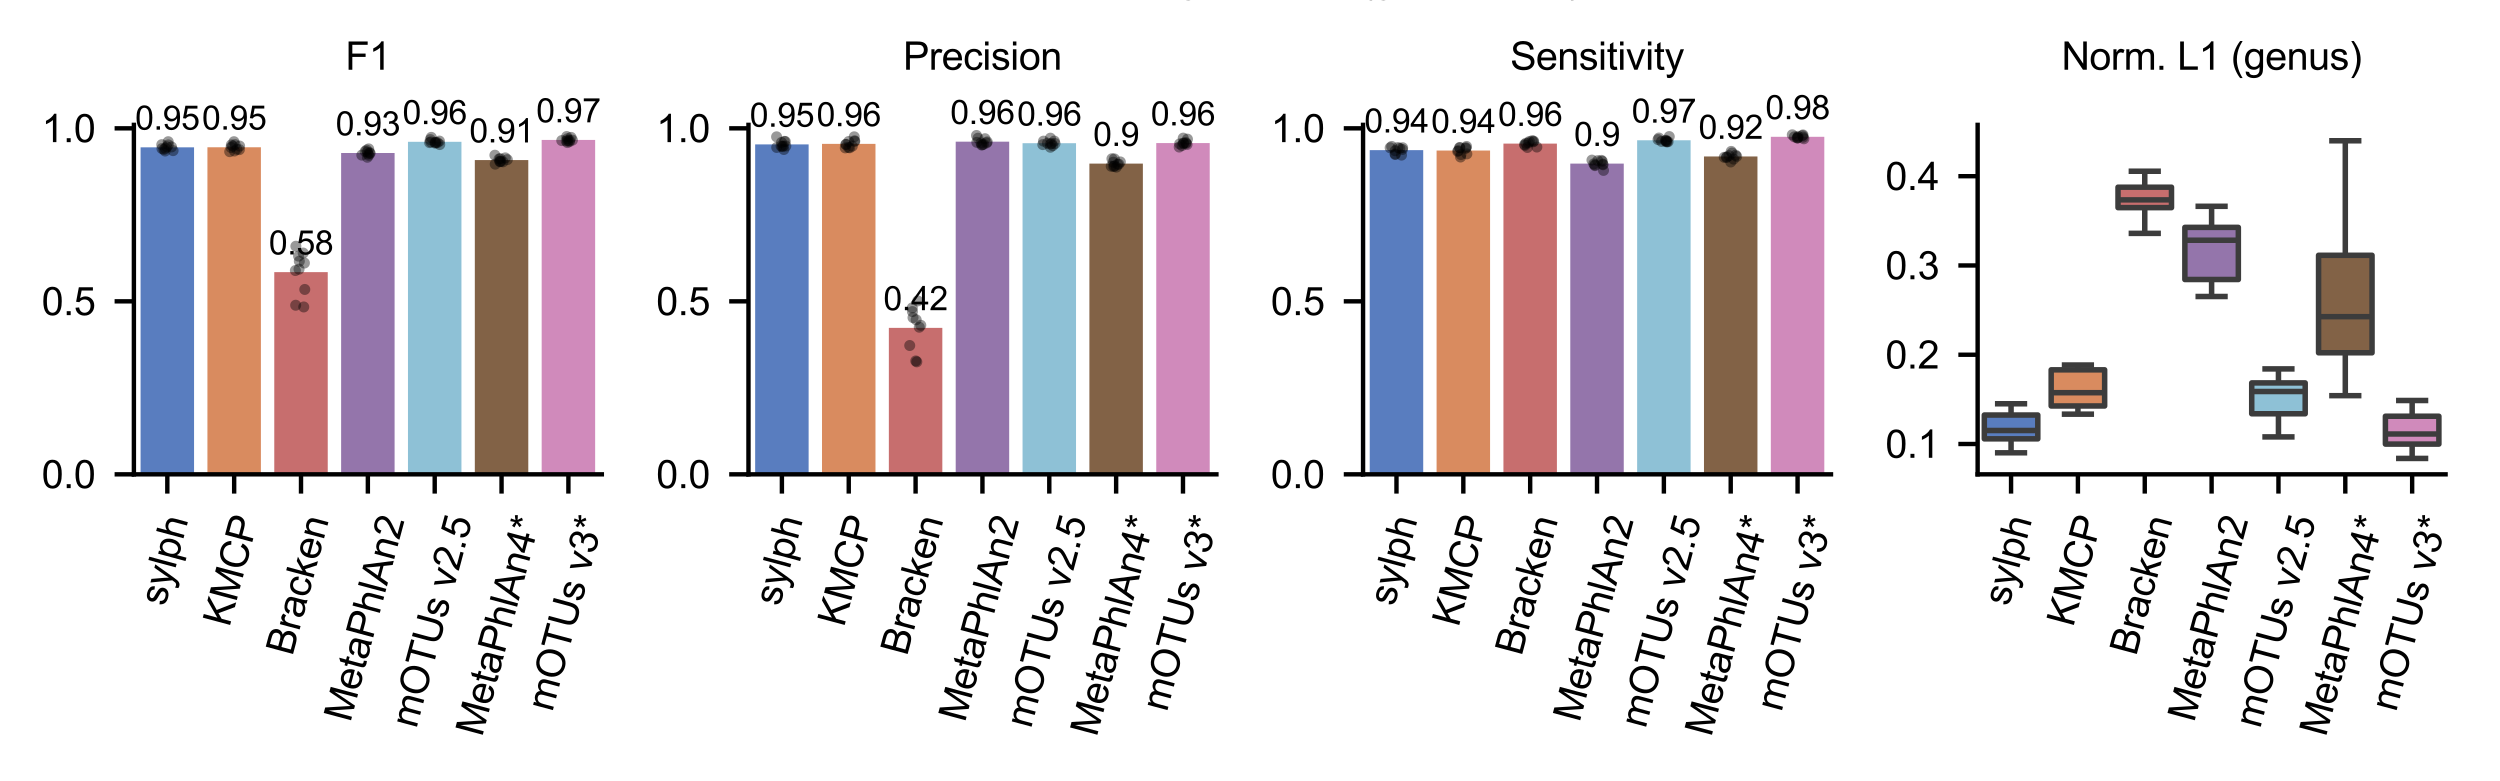<?xml version="1.0" encoding="utf-8" standalone="no"?>
<!DOCTYPE svg PUBLIC "-//W3C//DTD SVG 1.1//EN"
  "http://www.w3.org/Graphics/SVG/1.1/DTD/svg11.dtd">
<svg xmlns:xlink="http://www.w3.org/1999/xlink" width="453.543pt" height="141.732pt" viewBox="0 0 453.543 141.732" xmlns="http://www.w3.org/2000/svg" version="1.1">
 <defs>
  <style type="text/css">*{stroke-linejoin: round; stroke-linecap: butt}</style>
 </defs>
 <g id="figure_1">
  <g id="patch_1">
   <path d="M 0 141.732 
L 453.543 141.732 
L 453.543 0 
L 0 0 
z
" style="fill: #ffffff"/>
  </g>
  <g id="axes_1">
   <g id="patch_2">
    <path d="M 24.29 86.051 
L 109.182 86.051 
L 109.182 22.656 
L 24.29 22.656 
z
" style="fill: #ffffff"/>
   </g>
   <g id="patch_3">
    <path d="M 25.503 86.051 
L 35.205 86.051 
L 35.205 26.724 
L 25.503 26.724 
z
" clip-path="url(#p896854c023)" style="fill: #597dbf"/>
   </g>
   <g id="patch_4">
    <path d="M 37.63 86.051 
L 47.332 86.051 
L 47.332 26.713 
L 37.63 26.713 
z
" clip-path="url(#p896854c023)" style="fill: #d98b5f"/>
   </g>
   <g id="patch_5">
    <path d="M 49.757 86.051 
L 59.459 86.051 
L 59.459 49.365 
L 49.757 49.365 
z
" clip-path="url(#p896854c023)" style="fill: #c76e6e"/>
   </g>
   <g id="patch_6">
    <path d="M 61.885 86.051 
L 71.587 86.051 
L 71.587 27.76 
L 61.885 27.76 
z
" clip-path="url(#p896854c023)" style="fill: #9475ab"/>
   </g>
   <g id="patch_7">
    <path d="M 74.012 86.051 
L 83.714 86.051 
L 83.714 25.72 
L 74.012 25.72 
z
" clip-path="url(#p896854c023)" style="fill: #8ec1d6"/>
   </g>
   <g id="patch_8">
    <path d="M 86.14 86.051 
L 95.841 86.051 
L 95.841 29.041 
L 86.14 29.041 
z
" clip-path="url(#p896854c023)" style="fill: #826246"/>
   </g>
   <g id="patch_9">
    <path d="M 98.267 86.051 
L 107.969 86.051 
L 107.969 25.392 
L 98.267 25.392 
z
" clip-path="url(#p896854c023)" style="fill: #d08abb"/>
   </g>
   <g id="matplotlib.axis_1">
    <g id="xtick_1">
     <g id="line2d_1">
      <defs>
       <path id="m2067655301" d="M 0 0 
L 0 3.5 
" style="stroke: #000000; stroke-width: 0.8"/>
      </defs>
      <g>
       <use xlink:href="#m2067655301" x="30.354" y="86.051" style="stroke: #000000; stroke-width: 0.8"/>
      </g>
     </g>
     <g id="text_1">
      <!-- sylph -->
      <g transform="translate(29.947 110.131) rotate(-75) scale(0.07 -0.07)">
       <defs>
        <path id="ArialMT-73" d="M 197 991 
L 753 1078 
Q 800 744 1014 566 
Q 1228 388 1613 388 
Q 2000 388 2187 545 
Q 2375 703 2375 916 
Q 2375 1106 2209 1216 
Q 2094 1291 1634 1406 
Q 1016 1563 777 1677 
Q 538 1791 414 1992 
Q 291 2194 291 2438 
Q 291 2659 392 2848 
Q 494 3038 669 3163 
Q 800 3259 1026 3326 
Q 1253 3394 1513 3394 
Q 1903 3394 2198 3281 
Q 2494 3169 2634 2976 
Q 2775 2784 2828 2463 
L 2278 2388 
Q 2241 2644 2061 2787 
Q 1881 2931 1553 2931 
Q 1166 2931 1000 2803 
Q 834 2675 834 2503 
Q 834 2394 903 2306 
Q 972 2216 1119 2156 
Q 1203 2125 1616 2013 
Q 2213 1853 2448 1751 
Q 2684 1650 2818 1456 
Q 2953 1263 2953 975 
Q 2953 694 2789 445 
Q 2625 197 2315 61 
Q 2006 -75 1616 -75 
Q 969 -75 630 194 
Q 291 463 197 991 
z
" transform="scale(0.016)"/>
        <path id="ArialMT-79" d="M 397 -1278 
L 334 -750 
Q 519 -800 656 -800 
Q 844 -800 956 -737 
Q 1069 -675 1141 -563 
Q 1194 -478 1313 -144 
Q 1328 -97 1363 -6 
L 103 3319 
L 709 3319 
L 1400 1397 
Q 1534 1031 1641 628 
Q 1738 1016 1872 1384 
L 2581 3319 
L 3144 3319 
L 1881 -56 
Q 1678 -603 1566 -809 
Q 1416 -1088 1222 -1217 
Q 1028 -1347 759 -1347 
Q 597 -1347 397 -1278 
z
" transform="scale(0.016)"/>
        <path id="ArialMT-6c" d="M 409 0 
L 409 4581 
L 972 4581 
L 972 0 
L 409 0 
z
" transform="scale(0.016)"/>
        <path id="ArialMT-70" d="M 422 -1272 
L 422 3319 
L 934 3319 
L 934 2888 
Q 1116 3141 1344 3267 
Q 1572 3394 1897 3394 
Q 2322 3394 2647 3175 
Q 2972 2956 3137 2557 
Q 3303 2159 3303 1684 
Q 3303 1175 3120 767 
Q 2938 359 2589 142 
Q 2241 -75 1856 -75 
Q 1575 -75 1351 44 
Q 1128 163 984 344 
L 984 -1272 
L 422 -1272 
z
M 931 1641 
Q 931 1000 1190 694 
Q 1450 388 1819 388 
Q 2194 388 2461 705 
Q 2728 1022 2728 1688 
Q 2728 2322 2467 2637 
Q 2206 2953 1844 2953 
Q 1484 2953 1207 2617 
Q 931 2281 931 1641 
z
" transform="scale(0.016)"/>
        <path id="ArialMT-68" d="M 422 0 
L 422 4581 
L 984 4581 
L 984 2938 
Q 1378 3394 1978 3394 
Q 2347 3394 2619 3248 
Q 2891 3103 3008 2847 
Q 3125 2591 3125 2103 
L 3125 0 
L 2563 0 
L 2563 2103 
Q 2563 2525 2380 2717 
Q 2197 2909 1863 2909 
Q 1613 2909 1392 2779 
Q 1172 2650 1078 2428 
Q 984 2206 984 1816 
L 984 0 
L 422 0 
z
" transform="scale(0.016)"/>
       </defs>
       <use xlink:href="#ArialMT-73"/>
       <use xlink:href="#ArialMT-79" x="50"/>
       <use xlink:href="#ArialMT-6c" x="100"/>
       <use xlink:href="#ArialMT-70" x="122.217"/>
       <use xlink:href="#ArialMT-68" x="177.832"/>
      </g>
     </g>
    </g>
    <g id="xtick_2">
     <g id="line2d_2">
      <g>
       <use xlink:href="#m2067655301" x="42.481" y="86.051" style="stroke: #000000; stroke-width: 0.8"/>
      </g>
     </g>
     <g id="text_2">
      <!-- KMCP -->
      <g transform="translate(41.612 113.883) rotate(-75) scale(0.07 -0.07)">
       <defs>
        <path id="ArialMT-4b" d="M 469 0 
L 469 4581 
L 1075 4581 
L 1075 2309 
L 3350 4581 
L 4172 4581 
L 2250 2725 
L 4256 0 
L 3456 0 
L 1825 2319 
L 1075 1588 
L 1075 0 
L 469 0 
z
" transform="scale(0.016)"/>
        <path id="ArialMT-4d" d="M 475 0 
L 475 4581 
L 1388 4581 
L 2472 1338 
Q 2622 884 2691 659 
Q 2769 909 2934 1394 
L 4031 4581 
L 4847 4581 
L 4847 0 
L 4263 0 
L 4263 3834 
L 2931 0 
L 2384 0 
L 1059 3900 
L 1059 0 
L 475 0 
z
" transform="scale(0.016)"/>
        <path id="ArialMT-43" d="M 3763 1606 
L 4369 1453 
Q 4178 706 3683 314 
Q 3188 -78 2472 -78 
Q 1731 -78 1267 223 
Q 803 525 561 1097 
Q 319 1669 319 2325 
Q 319 3041 592 3573 
Q 866 4106 1370 4382 
Q 1875 4659 2481 4659 
Q 3169 4659 3637 4309 
Q 4106 3959 4291 3325 
L 3694 3184 
Q 3534 3684 3231 3912 
Q 2928 4141 2469 4141 
Q 1941 4141 1586 3887 
Q 1231 3634 1087 3207 
Q 944 2781 944 2328 
Q 944 1744 1114 1308 
Q 1284 872 1643 656 
Q 2003 441 2422 441 
Q 2931 441 3284 734 
Q 3638 1028 3763 1606 
z
" transform="scale(0.016)"/>
        <path id="ArialMT-50" d="M 494 0 
L 494 4581 
L 2222 4581 
Q 2678 4581 2919 4538 
Q 3256 4481 3484 4323 
Q 3713 4166 3852 3881 
Q 3991 3597 3991 3256 
Q 3991 2672 3619 2267 
Q 3247 1863 2275 1863 
L 1100 1863 
L 1100 0 
L 494 0 
z
M 1100 2403 
L 2284 2403 
Q 2872 2403 3119 2622 
Q 3366 2841 3366 3238 
Q 3366 3525 3220 3729 
Q 3075 3934 2838 4000 
Q 2684 4041 2272 4041 
L 1100 4041 
L 1100 2403 
z
" transform="scale(0.016)"/>
       </defs>
       <use xlink:href="#ArialMT-4b"/>
       <use xlink:href="#ArialMT-4d" x="66.699"/>
       <use xlink:href="#ArialMT-43" x="150"/>
       <use xlink:href="#ArialMT-50" x="222.217"/>
      </g>
     </g>
    </g>
    <g id="xtick_3">
     <g id="line2d_3">
      <g>
       <use xlink:href="#m2067655301" x="54.608" y="86.051" style="stroke: #000000; stroke-width: 0.8"/>
      </g>
     </g>
     <g id="text_3">
      <!-- Bracken -->
      <g transform="translate(53.033 119.15) rotate(-75) scale(0.07 -0.07)">
       <defs>
        <path id="ArialMT-42" d="M 469 0 
L 469 4581 
L 2188 4581 
Q 2713 4581 3030 4442 
Q 3347 4303 3526 4014 
Q 3706 3725 3706 3409 
Q 3706 3116 3547 2856 
Q 3388 2597 3066 2438 
Q 3481 2316 3704 2022 
Q 3928 1728 3928 1328 
Q 3928 1006 3792 729 
Q 3656 453 3456 303 
Q 3256 153 2954 76 
Q 2653 0 2216 0 
L 469 0 
z
M 1075 2656 
L 2066 2656 
Q 2469 2656 2644 2709 
Q 2875 2778 2992 2937 
Q 3109 3097 3109 3338 
Q 3109 3566 3000 3739 
Q 2891 3913 2687 3977 
Q 2484 4041 1991 4041 
L 1075 4041 
L 1075 2656 
z
M 1075 541 
L 2216 541 
Q 2509 541 2628 563 
Q 2838 600 2978 687 
Q 3119 775 3209 942 
Q 3300 1109 3300 1328 
Q 3300 1584 3169 1773 
Q 3038 1963 2805 2039 
Q 2572 2116 2134 2116 
L 1075 2116 
L 1075 541 
z
" transform="scale(0.016)"/>
        <path id="ArialMT-72" d="M 416 0 
L 416 3319 
L 922 3319 
L 922 2816 
Q 1116 3169 1280 3281 
Q 1444 3394 1641 3394 
Q 1925 3394 2219 3213 
L 2025 2691 
Q 1819 2813 1613 2813 
Q 1428 2813 1281 2702 
Q 1134 2591 1072 2394 
Q 978 2094 978 1738 
L 978 0 
L 416 0 
z
" transform="scale(0.016)"/>
        <path id="ArialMT-61" d="M 2588 409 
Q 2275 144 1986 34 
Q 1697 -75 1366 -75 
Q 819 -75 525 192 
Q 231 459 231 875 
Q 231 1119 342 1320 
Q 453 1522 633 1644 
Q 813 1766 1038 1828 
Q 1203 1872 1538 1913 
Q 2219 1994 2541 2106 
Q 2544 2222 2544 2253 
Q 2544 2597 2384 2738 
Q 2169 2928 1744 2928 
Q 1347 2928 1158 2789 
Q 969 2650 878 2297 
L 328 2372 
Q 403 2725 575 2942 
Q 747 3159 1072 3276 
Q 1397 3394 1825 3394 
Q 2250 3394 2515 3294 
Q 2781 3194 2906 3042 
Q 3031 2891 3081 2659 
Q 3109 2516 3109 2141 
L 3109 1391 
Q 3109 606 3145 398 
Q 3181 191 3288 0 
L 2700 0 
Q 2613 175 2588 409 
z
M 2541 1666 
Q 2234 1541 1622 1453 
Q 1275 1403 1131 1340 
Q 988 1278 909 1158 
Q 831 1038 831 891 
Q 831 666 1001 516 
Q 1172 366 1500 366 
Q 1825 366 2078 508 
Q 2331 650 2450 897 
Q 2541 1088 2541 1459 
L 2541 1666 
z
" transform="scale(0.016)"/>
        <path id="ArialMT-63" d="M 2588 1216 
L 3141 1144 
Q 3050 572 2676 248 
Q 2303 -75 1759 -75 
Q 1078 -75 664 370 
Q 250 816 250 1647 
Q 250 2184 428 2587 
Q 606 2991 970 3192 
Q 1334 3394 1763 3394 
Q 2303 3394 2647 3120 
Q 2991 2847 3088 2344 
L 2541 2259 
Q 2463 2594 2264 2762 
Q 2066 2931 1784 2931 
Q 1359 2931 1093 2626 
Q 828 2322 828 1663 
Q 828 994 1084 691 
Q 1341 388 1753 388 
Q 2084 388 2306 591 
Q 2528 794 2588 1216 
z
" transform="scale(0.016)"/>
        <path id="ArialMT-6b" d="M 425 0 
L 425 4581 
L 988 4581 
L 988 1969 
L 2319 3319 
L 3047 3319 
L 1778 2088 
L 3175 0 
L 2481 0 
L 1384 1697 
L 988 1316 
L 988 0 
L 425 0 
z
" transform="scale(0.016)"/>
        <path id="ArialMT-65" d="M 2694 1069 
L 3275 997 
Q 3138 488 2766 206 
Q 2394 -75 1816 -75 
Q 1088 -75 661 373 
Q 234 822 234 1631 
Q 234 2469 665 2931 
Q 1097 3394 1784 3394 
Q 2450 3394 2872 2941 
Q 3294 2488 3294 1666 
Q 3294 1616 3291 1516 
L 816 1516 
Q 847 969 1125 678 
Q 1403 388 1819 388 
Q 2128 388 2347 550 
Q 2566 713 2694 1069 
z
M 847 1978 
L 2700 1978 
Q 2663 2397 2488 2606 
Q 2219 2931 1791 2931 
Q 1403 2931 1139 2672 
Q 875 2413 847 1978 
z
" transform="scale(0.016)"/>
        <path id="ArialMT-6e" d="M 422 0 
L 422 3319 
L 928 3319 
L 928 2847 
Q 1294 3394 1984 3394 
Q 2284 3394 2536 3286 
Q 2788 3178 2913 3003 
Q 3038 2828 3088 2588 
Q 3119 2431 3119 2041 
L 3119 0 
L 2556 0 
L 2556 2019 
Q 2556 2363 2490 2533 
Q 2425 2703 2258 2804 
Q 2091 2906 1866 2906 
Q 1506 2906 1245 2678 
Q 984 2450 984 1813 
L 984 0 
L 422 0 
z
" transform="scale(0.016)"/>
       </defs>
       <use xlink:href="#ArialMT-42"/>
       <use xlink:href="#ArialMT-72" x="66.699"/>
       <use xlink:href="#ArialMT-61" x="100"/>
       <use xlink:href="#ArialMT-63" x="155.615"/>
       <use xlink:href="#ArialMT-6b" x="205.615"/>
       <use xlink:href="#ArialMT-65" x="255.615"/>
       <use xlink:href="#ArialMT-6e" x="311.23"/>
      </g>
     </g>
    </g>
    <g id="xtick_4">
     <g id="line2d_4">
      <g>
       <use xlink:href="#m2067655301" x="66.736" y="86.051" style="stroke: #000000; stroke-width: 0.8"/>
      </g>
     </g>
     <g id="text_4">
      <!-- MetaPhlAn2 -->
      <g transform="translate(63.549 131.181) rotate(-75) scale(0.07 -0.07)">
       <defs>
        <path id="ArialMT-74" d="M 1650 503 
L 1731 6 
Q 1494 -44 1306 -44 
Q 1000 -44 831 53 
Q 663 150 594 308 
Q 525 466 525 972 
L 525 2881 
L 113 2881 
L 113 3319 
L 525 3319 
L 525 4141 
L 1084 4478 
L 1084 3319 
L 1650 3319 
L 1650 2881 
L 1084 2881 
L 1084 941 
Q 1084 700 1114 631 
Q 1144 563 1211 522 
Q 1278 481 1403 481 
Q 1497 481 1650 503 
z
" transform="scale(0.016)"/>
        <path id="ArialMT-41" d="M -9 0 
L 1750 4581 
L 2403 4581 
L 4278 0 
L 3588 0 
L 3053 1388 
L 1138 1388 
L 634 0 
L -9 0 
z
M 1313 1881 
L 2866 1881 
L 2388 3150 
Q 2169 3728 2063 4100 
Q 1975 3659 1816 3225 
L 1313 1881 
z
" transform="scale(0.016)"/>
        <path id="ArialMT-32" d="M 3222 541 
L 3222 0 
L 194 0 
Q 188 203 259 391 
Q 375 700 629 1000 
Q 884 1300 1366 1694 
Q 2113 2306 2375 2664 
Q 2638 3022 2638 3341 
Q 2638 3675 2398 3904 
Q 2159 4134 1775 4134 
Q 1369 4134 1125 3890 
Q 881 3647 878 3216 
L 300 3275 
Q 359 3922 746 4261 
Q 1134 4600 1788 4600 
Q 2447 4600 2831 4234 
Q 3216 3869 3216 3328 
Q 3216 3053 3103 2787 
Q 2991 2522 2730 2228 
Q 2469 1934 1863 1422 
Q 1356 997 1212 845 
Q 1069 694 975 541 
L 3222 541 
z
" transform="scale(0.016)"/>
       </defs>
       <use xlink:href="#ArialMT-4d"/>
       <use xlink:href="#ArialMT-65" x="83.301"/>
       <use xlink:href="#ArialMT-74" x="138.916"/>
       <use xlink:href="#ArialMT-61" x="166.699"/>
       <use xlink:href="#ArialMT-50" x="222.314"/>
       <use xlink:href="#ArialMT-68" x="289.014"/>
       <use xlink:href="#ArialMT-6c" x="344.629"/>
       <use xlink:href="#ArialMT-41" x="366.846"/>
       <use xlink:href="#ArialMT-6e" x="433.545"/>
       <use xlink:href="#ArialMT-32" x="489.16"/>
      </g>
     </g>
    </g>
    <g id="xtick_5">
     <g id="line2d_5">
      <g>
       <use xlink:href="#m2067655301" x="78.863" y="86.051" style="stroke: #000000; stroke-width: 0.8"/>
      </g>
     </g>
     <g id="text_5">
      <!-- mOTUs v2.5 -->
      <g transform="translate(75.528 132.29) rotate(-75) scale(0.07 -0.07)">
       <defs>
        <path id="ArialMT-6d" d="M 422 0 
L 422 3319 
L 925 3319 
L 925 2853 
Q 1081 3097 1340 3245 
Q 1600 3394 1931 3394 
Q 2300 3394 2536 3241 
Q 2772 3088 2869 2813 
Q 3263 3394 3894 3394 
Q 4388 3394 4653 3120 
Q 4919 2847 4919 2278 
L 4919 0 
L 4359 0 
L 4359 2091 
Q 4359 2428 4304 2576 
Q 4250 2725 4106 2815 
Q 3963 2906 3769 2906 
Q 3419 2906 3187 2673 
Q 2956 2441 2956 1928 
L 2956 0 
L 2394 0 
L 2394 2156 
Q 2394 2531 2256 2718 
Q 2119 2906 1806 2906 
Q 1569 2906 1367 2781 
Q 1166 2656 1075 2415 
Q 984 2175 984 1722 
L 984 0 
L 422 0 
z
" transform="scale(0.016)"/>
        <path id="ArialMT-4f" d="M 309 2231 
Q 309 3372 921 4017 
Q 1534 4663 2503 4663 
Q 3138 4663 3647 4359 
Q 4156 4056 4423 3514 
Q 4691 2972 4691 2284 
Q 4691 1588 4409 1038 
Q 4128 488 3612 205 
Q 3097 -78 2500 -78 
Q 1853 -78 1343 234 
Q 834 547 571 1087 
Q 309 1628 309 2231 
z
M 934 2222 
Q 934 1394 1379 917 
Q 1825 441 2497 441 
Q 3181 441 3623 922 
Q 4066 1403 4066 2288 
Q 4066 2847 3877 3264 
Q 3688 3681 3323 3911 
Q 2959 4141 2506 4141 
Q 1863 4141 1398 3698 
Q 934 3256 934 2222 
z
" transform="scale(0.016)"/>
        <path id="ArialMT-54" d="M 1659 0 
L 1659 4041 
L 150 4041 
L 150 4581 
L 3781 4581 
L 3781 4041 
L 2266 4041 
L 2266 0 
L 1659 0 
z
" transform="scale(0.016)"/>
        <path id="ArialMT-55" d="M 3500 4581 
L 4106 4581 
L 4106 1934 
Q 4106 1244 3950 837 
Q 3794 431 3386 176 
Q 2978 -78 2316 -78 
Q 1672 -78 1262 144 
Q 853 366 678 786 
Q 503 1206 503 1934 
L 503 4581 
L 1109 4581 
L 1109 1938 
Q 1109 1341 1220 1058 
Q 1331 775 1601 622 
Q 1872 469 2263 469 
Q 2931 469 3215 772 
Q 3500 1075 3500 1938 
L 3500 4581 
z
" transform="scale(0.016)"/>
        <path id="ArialMT-20" transform="scale(0.016)"/>
        <path id="ArialMT-76" d="M 1344 0 
L 81 3319 
L 675 3319 
L 1388 1331 
Q 1503 1009 1600 663 
Q 1675 925 1809 1294 
L 2547 3319 
L 3125 3319 
L 1869 0 
L 1344 0 
z
" transform="scale(0.016)"/>
        <path id="ArialMT-2e" d="M 581 0 
L 581 641 
L 1222 641 
L 1222 0 
L 581 0 
z
" transform="scale(0.016)"/>
        <path id="ArialMT-35" d="M 266 1200 
L 856 1250 
Q 922 819 1161 601 
Q 1400 384 1738 384 
Q 2144 384 2425 690 
Q 2706 997 2706 1503 
Q 2706 1984 2436 2262 
Q 2166 2541 1728 2541 
Q 1456 2541 1237 2417 
Q 1019 2294 894 2097 
L 366 2166 
L 809 4519 
L 3088 4519 
L 3088 3981 
L 1259 3981 
L 1013 2750 
Q 1425 3038 1878 3038 
Q 2478 3038 2890 2622 
Q 3303 2206 3303 1553 
Q 3303 931 2941 478 
Q 2500 -78 1738 -78 
Q 1113 -78 717 272 
Q 322 622 266 1200 
z
" transform="scale(0.016)"/>
       </defs>
       <use xlink:href="#ArialMT-6d"/>
       <use xlink:href="#ArialMT-4f" x="83.301"/>
       <use xlink:href="#ArialMT-54" x="161.084"/>
       <use xlink:href="#ArialMT-55" x="222.168"/>
       <use xlink:href="#ArialMT-73" x="294.385"/>
       <use xlink:href="#ArialMT-20" x="344.385"/>
       <use xlink:href="#ArialMT-76" x="372.168"/>
       <use xlink:href="#ArialMT-32" x="422.168"/>
       <use xlink:href="#ArialMT-2e" x="477.783"/>
       <use xlink:href="#ArialMT-35" x="505.566"/>
      </g>
     </g>
    </g>
    <g id="xtick_6">
     <g id="line2d_6">
      <g>
       <use xlink:href="#m2067655301" x="90.991" y="86.051" style="stroke: #000000; stroke-width: 0.8"/>
      </g>
     </g>
     <g id="text_6">
      <!-- MetaPhlAn4* -->
      <g transform="translate(87.451 133.812) rotate(-75) scale(0.07 -0.07)">
       <defs>
        <path id="ArialMT-34" d="M 2069 0 
L 2069 1097 
L 81 1097 
L 81 1613 
L 2172 4581 
L 2631 4581 
L 2631 1613 
L 3250 1613 
L 3250 1097 
L 2631 1097 
L 2631 0 
L 2069 0 
z
M 2069 1613 
L 2069 3678 
L 634 1613 
L 2069 1613 
z
" transform="scale(0.016)"/>
        <path id="ArialMT-2a" d="M 200 3741 
L 344 4184 
Q 841 4009 1066 3881 
Q 1006 4447 1003 4659 
L 1456 4659 
Q 1447 4350 1384 3884 
Q 1706 4047 2122 4184 
L 2266 3741 
Q 1869 3609 1488 3566 
Q 1678 3400 2025 2975 
L 1650 2709 
Q 1469 2956 1222 3381 
Q 991 2941 816 2709 
L 447 2975 
Q 809 3422 966 3566 
Q 563 3644 200 3741 
z
" transform="scale(0.016)"/>
       </defs>
       <use xlink:href="#ArialMT-4d"/>
       <use xlink:href="#ArialMT-65" x="83.301"/>
       <use xlink:href="#ArialMT-74" x="138.916"/>
       <use xlink:href="#ArialMT-61" x="166.699"/>
       <use xlink:href="#ArialMT-50" x="222.314"/>
       <use xlink:href="#ArialMT-68" x="289.014"/>
       <use xlink:href="#ArialMT-6c" x="344.629"/>
       <use xlink:href="#ArialMT-41" x="366.846"/>
       <use xlink:href="#ArialMT-6e" x="433.545"/>
       <use xlink:href="#ArialMT-34" x="489.16"/>
       <use xlink:href="#ArialMT-2a" x="544.775"/>
      </g>
     </g>
    </g>
    <g id="xtick_7">
     <g id="line2d_7">
      <g>
       <use xlink:href="#m2067655301" x="103.118" y="86.051" style="stroke: #000000; stroke-width: 0.8"/>
      </g>
     </g>
     <g id="text_7">
      <!-- mOTUs v3* -->
      <g transform="translate(100.185 129.283) rotate(-75) scale(0.07 -0.07)">
       <defs>
        <path id="ArialMT-33" d="M 269 1209 
L 831 1284 
Q 928 806 1161 595 
Q 1394 384 1728 384 
Q 2125 384 2398 659 
Q 2672 934 2672 1341 
Q 2672 1728 2419 1979 
Q 2166 2231 1775 2231 
Q 1616 2231 1378 2169 
L 1441 2663 
Q 1497 2656 1531 2656 
Q 1891 2656 2178 2843 
Q 2466 3031 2466 3422 
Q 2466 3731 2256 3934 
Q 2047 4138 1716 4138 
Q 1388 4138 1169 3931 
Q 950 3725 888 3313 
L 325 3413 
Q 428 3978 793 4289 
Q 1159 4600 1703 4600 
Q 2078 4600 2393 4439 
Q 2709 4278 2876 4000 
Q 3044 3722 3044 3409 
Q 3044 3113 2884 2869 
Q 2725 2625 2413 2481 
Q 2819 2388 3044 2092 
Q 3269 1797 3269 1353 
Q 3269 753 2831 336 
Q 2394 -81 1725 -81 
Q 1122 -81 723 278 
Q 325 638 269 1209 
z
" transform="scale(0.016)"/>
       </defs>
       <use xlink:href="#ArialMT-6d"/>
       <use xlink:href="#ArialMT-4f" x="83.301"/>
       <use xlink:href="#ArialMT-54" x="161.084"/>
       <use xlink:href="#ArialMT-55" x="222.168"/>
       <use xlink:href="#ArialMT-73" x="294.385"/>
       <use xlink:href="#ArialMT-20" x="344.385"/>
       <use xlink:href="#ArialMT-76" x="372.168"/>
       <use xlink:href="#ArialMT-33" x="422.168"/>
       <use xlink:href="#ArialMT-2a" x="477.783"/>
      </g>
     </g>
    </g>
   </g>
   <g id="matplotlib.axis_2">
    <g id="ytick_1">
     <g id="line2d_8">
      <defs>
       <path id="m646af8d2c3" d="M 0 0 
L -3.5 0 
" style="stroke: #000000; stroke-width: 0.8"/>
      </defs>
      <g>
       <use xlink:href="#m646af8d2c3" x="24.29" y="86.051" style="stroke: #000000; stroke-width: 0.8"/>
      </g>
     </g>
     <g id="text_8">
      <!-- 0.0 -->
      <g transform="translate(7.56 88.556) scale(0.07 -0.07)">
       <defs>
        <path id="ArialMT-30" d="M 266 2259 
Q 266 3072 433 3567 
Q 600 4063 929 4331 
Q 1259 4600 1759 4600 
Q 2128 4600 2406 4451 
Q 2684 4303 2865 4023 
Q 3047 3744 3150 3342 
Q 3253 2941 3253 2259 
Q 3253 1453 3087 958 
Q 2922 463 2592 192 
Q 2263 -78 1759 -78 
Q 1097 -78 719 397 
Q 266 969 266 2259 
z
M 844 2259 
Q 844 1131 1108 757 
Q 1372 384 1759 384 
Q 2147 384 2411 759 
Q 2675 1134 2675 2259 
Q 2675 3391 2411 3762 
Q 2147 4134 1753 4134 
Q 1366 4134 1134 3806 
Q 844 3388 844 2259 
z
" transform="scale(0.016)"/>
       </defs>
       <use xlink:href="#ArialMT-30"/>
       <use xlink:href="#ArialMT-2e" x="55.615"/>
       <use xlink:href="#ArialMT-30" x="83.398"/>
      </g>
     </g>
    </g>
    <g id="ytick_2">
     <g id="line2d_9">
      <g>
       <use xlink:href="#m646af8d2c3" x="24.29" y="54.667" style="stroke: #000000; stroke-width: 0.8"/>
      </g>
     </g>
     <g id="text_9">
      <!-- 0.5 -->
      <g transform="translate(7.56 57.172) scale(0.07 -0.07)">
       <use xlink:href="#ArialMT-30"/>
       <use xlink:href="#ArialMT-2e" x="55.615"/>
       <use xlink:href="#ArialMT-35" x="83.398"/>
      </g>
     </g>
    </g>
    <g id="ytick_3">
     <g id="line2d_10">
      <g>
       <use xlink:href="#m646af8d2c3" x="24.29" y="23.283" style="stroke: #000000; stroke-width: 0.8"/>
      </g>
     </g>
     <g id="text_10">
      <!-- 1.0 -->
      <g transform="translate(7.56 25.789) scale(0.07 -0.07)">
       <defs>
        <path id="ArialMT-31" d="M 2384 0 
L 1822 0 
L 1822 3584 
Q 1619 3391 1289 3197 
Q 959 3003 697 2906 
L 697 3450 
Q 1169 3672 1522 3987 
Q 1875 4303 2022 4600 
L 2384 4600 
L 2384 0 
z
" transform="scale(0.016)"/>
       </defs>
       <use xlink:href="#ArialMT-31"/>
       <use xlink:href="#ArialMT-2e" x="55.615"/>
       <use xlink:href="#ArialMT-30" x="83.398"/>
      </g>
     </g>
    </g>
   </g>
   <g id="patch_10">
    <path d="M 24.29 86.051 
L 24.29 22.656 
" style="fill: none; stroke: #000000; stroke-width: 0.8; stroke-linejoin: miter; stroke-linecap: square"/>
   </g>
   <g id="patch_11">
    <path d="M 24.29 86.051 
L 109.182 86.051 
" style="fill: none; stroke: #000000; stroke-width: 0.8; stroke-linejoin: miter; stroke-linecap: square"/>
   </g>
   <g id="PathCollection_1">
    <defs>
     <path id="mfbacdd83a4" d="M 0 1 
C 0.265 1 0.52 0.895 0.707 0.707 
C 0.895 0.52 1 0.265 1 0 
C 1 -0.265 0.895 -0.52 0.707 -0.707 
C 0.52 -0.895 0.265 -1 0 -1 
C -0.265 -1 -0.52 -0.895 -0.707 -0.707 
C -0.895 -0.52 -1 -0.265 -1 0 
C -1 0.265 -0.895 0.52 -0.707 0.707 
C -0.52 0.895 -0.265 1 0 1 
z
"/>
    </defs>
    <g clip-path="url(#p896854c023)">
     <use xlink:href="#mfbacdd83a4" x="29.996" y="26.902" style="fill-opacity: 0.4"/>
     <use xlink:href="#mfbacdd83a4" x="31.118" y="26.655" style="fill-opacity: 0.4"/>
     <use xlink:href="#mfbacdd83a4" x="29.382" y="26.96" style="fill-opacity: 0.4"/>
     <use xlink:href="#mfbacdd83a4" x="29.955" y="27.399" style="fill-opacity: 0.4"/>
     <use xlink:href="#mfbacdd83a4" x="29.348" y="26.244" style="fill-opacity: 0.4"/>
     <use xlink:href="#mfbacdd83a4" x="30.518" y="25.709" style="fill-opacity: 0.4"/>
     <use xlink:href="#mfbacdd83a4" x="30.539" y="26.288" style="fill-opacity: 0.4"/>
     <use xlink:href="#mfbacdd83a4" x="30.274" y="26.633" style="fill-opacity: 0.4"/>
     <use xlink:href="#mfbacdd83a4" x="29.737" y="27.119" style="fill-opacity: 0.4"/>
     <use xlink:href="#mfbacdd83a4" x="31.401" y="27.327" style="fill-opacity: 0.4"/>
    </g>
   </g>
   <g id="PathCollection_2">
    <g clip-path="url(#p896854c023)">
     <use xlink:href="#mfbacdd83a4" x="41.917" y="26.753" style="fill-opacity: 0.4"/>
     <use xlink:href="#mfbacdd83a4" x="42.205" y="26.502" style="fill-opacity: 0.4"/>
     <use xlink:href="#mfbacdd83a4" x="42.974" y="27.088" style="fill-opacity: 0.4"/>
     <use xlink:href="#mfbacdd83a4" x="42.536" y="27.399" style="fill-opacity: 0.4"/>
     <use xlink:href="#mfbacdd83a4" x="42.656" y="26.244" style="fill-opacity: 0.4"/>
     <use xlink:href="#mfbacdd83a4" x="42.448" y="25.709" style="fill-opacity: 0.4"/>
     <use xlink:href="#mfbacdd83a4" x="41.975" y="26.288" style="fill-opacity: 0.4"/>
     <use xlink:href="#mfbacdd83a4" x="43.468" y="26.495" style="fill-opacity: 0.4"/>
     <use xlink:href="#mfbacdd83a4" x="43.428" y="27.141" style="fill-opacity: 0.4"/>
     <use xlink:href="#mfbacdd83a4" x="41.672" y="27.515" style="fill-opacity: 0.4"/>
    </g>
   </g>
   <g id="PathCollection_3">
    <g clip-path="url(#p896854c023)">
     <use xlink:href="#mfbacdd83a4" x="54.251" y="48.834" style="fill-opacity: 0.4"/>
     <use xlink:href="#mfbacdd83a4" x="55.223" y="47.721" style="fill-opacity: 0.4"/>
     <use xlink:href="#mfbacdd83a4" x="54.167" y="46.464" style="fill-opacity: 0.4"/>
     <use xlink:href="#mfbacdd83a4" x="55.291" y="52.511" style="fill-opacity: 0.4"/>
     <use xlink:href="#mfbacdd83a4" x="55.003" y="45.911" style="fill-opacity: 0.4"/>
     <use xlink:href="#mfbacdd83a4" x="54.302" y="47.395" style="fill-opacity: 0.4"/>
     <use xlink:href="#mfbacdd83a4" x="53.587" y="49.081" style="fill-opacity: 0.4"/>
     <use xlink:href="#mfbacdd83a4" x="53.677" y="44.67" style="fill-opacity: 0.4"/>
     <use xlink:href="#mfbacdd83a4" x="53.641" y="55.376" style="fill-opacity: 0.4"/>
     <use xlink:href="#mfbacdd83a4" x="55.106" y="55.688" style="fill-opacity: 0.4"/>
    </g>
   </g>
   <g id="PathCollection_4">
    <g clip-path="url(#p896854c023)">
     <use xlink:href="#mfbacdd83a4" x="66.794" y="27.915" style="fill-opacity: 0.4"/>
     <use xlink:href="#mfbacdd83a4" x="67.107" y="27.708" style="fill-opacity: 0.4"/>
     <use xlink:href="#mfbacdd83a4" x="66.893" y="28.176" style="fill-opacity: 0.4"/>
     <use xlink:href="#mfbacdd83a4" x="67.116" y="27.842" style="fill-opacity: 0.4"/>
     <use xlink:href="#mfbacdd83a4" x="66.516" y="27.225" style="fill-opacity: 0.4"/>
     <use xlink:href="#mfbacdd83a4" x="66.886" y="27.012" style="fill-opacity: 0.4"/>
     <use xlink:href="#mfbacdd83a4" x="66.648" y="27.583" style="fill-opacity: 0.4"/>
     <use xlink:href="#mfbacdd83a4" x="66.248" y="27.468" style="fill-opacity: 0.4"/>
     <use xlink:href="#mfbacdd83a4" x="65.641" y="28.139" style="fill-opacity: 0.4"/>
     <use xlink:href="#mfbacdd83a4" x="66.649" y="28.529" style="fill-opacity: 0.4"/>
    </g>
   </g>
   <g id="PathCollection_5">
    <g clip-path="url(#p896854c023)">
     <use xlink:href="#mfbacdd83a4" x="78.147" y="25.745" style="fill-opacity: 0.4"/>
     <use xlink:href="#mfbacdd83a4" x="78.916" y="25.832" style="fill-opacity: 0.4"/>
     <use xlink:href="#mfbacdd83a4" x="78.99" y="25.977" style="fill-opacity: 0.4"/>
     <use xlink:href="#mfbacdd83a4" x="79.09" y="25.821" style="fill-opacity: 0.4"/>
     <use xlink:href="#mfbacdd83a4" x="78.066" y="25.327" style="fill-opacity: 0.4"/>
     <use xlink:href="#mfbacdd83a4" x="78.24" y="24.923" style="fill-opacity: 0.4"/>
     <use xlink:href="#mfbacdd83a4" x="79.717" y="25.596" style="fill-opacity: 0.4"/>
     <use xlink:href="#mfbacdd83a4" x="77.936" y="25.875" style="fill-opacity: 0.4"/>
     <use xlink:href="#mfbacdd83a4" x="79.776" y="26.223" style="fill-opacity: 0.4"/>
     <use xlink:href="#mfbacdd83a4" x="79.358" y="25.877" style="fill-opacity: 0.4"/>
    </g>
   </g>
   <g id="PathCollection_6">
    <g clip-path="url(#p896854c023)">
     <use xlink:href="#mfbacdd83a4" x="92.037" y="28.962" style="fill-opacity: 0.4"/>
     <use xlink:href="#mfbacdd83a4" x="90.759" y="28.789" style="fill-opacity: 0.4"/>
     <use xlink:href="#mfbacdd83a4" x="90.663" y="29.255" style="fill-opacity: 0.4"/>
     <use xlink:href="#mfbacdd83a4" x="90.856" y="29.293" style="fill-opacity: 0.4"/>
     <use xlink:href="#mfbacdd83a4" x="91.251" y="29.358" style="fill-opacity: 0.4"/>
     <use xlink:href="#mfbacdd83a4" x="89.782" y="28.157" style="fill-opacity: 0.4"/>
     <use xlink:href="#mfbacdd83a4" x="90.537" y="28.841" style="fill-opacity: 0.4"/>
     <use xlink:href="#mfbacdd83a4" x="89.842" y="29.777" style="fill-opacity: 0.4"/>
     <use xlink:href="#mfbacdd83a4" x="90.717" y="29.335" style="fill-opacity: 0.4"/>
     <use xlink:href="#mfbacdd83a4" x="91.672" y="28.644" style="fill-opacity: 0.4"/>
    </g>
   </g>
   <g id="PathCollection_7">
    <g clip-path="url(#p896854c023)">
     <use xlink:href="#mfbacdd83a4" x="103.842" y="25.427" style="fill-opacity: 0.4"/>
     <use xlink:href="#mfbacdd83a4" x="101.914" y="25.502" style="fill-opacity: 0.4"/>
     <use xlink:href="#mfbacdd83a4" x="103.294" y="25.698" style="fill-opacity: 0.4"/>
     <use xlink:href="#mfbacdd83a4" x="103.329" y="25.471" style="fill-opacity: 0.4"/>
     <use xlink:href="#mfbacdd83a4" x="102.949" y="25.168" style="fill-opacity: 0.4"/>
     <use xlink:href="#mfbacdd83a4" x="102.812" y="24.771" style="fill-opacity: 0.4"/>
     <use xlink:href="#mfbacdd83a4" x="103.601" y="24.927" style="fill-opacity: 0.4"/>
     <use xlink:href="#mfbacdd83a4" x="102.726" y="25.576" style="fill-opacity: 0.4"/>
     <use xlink:href="#mfbacdd83a4" x="102.937" y="25.863" style="fill-opacity: 0.4"/>
     <use xlink:href="#mfbacdd83a4" x="103.015" y="25.519" style="fill-opacity: 0.4"/>
    </g>
   </g>
   <g id="text_11">
    <!-- 0.95 -->
    <g transform="translate(24.515 23.523) scale(0.06 -0.06)">
     <defs>
      <path id="ArialMT-39" d="M 350 1059 
L 891 1109 
Q 959 728 1153 556 
Q 1347 384 1650 384 
Q 1909 384 2104 503 
Q 2300 622 2425 820 
Q 2550 1019 2634 1356 
Q 2719 1694 2719 2044 
Q 2719 2081 2716 2156 
Q 2547 1888 2255 1720 
Q 1963 1553 1622 1553 
Q 1053 1553 659 1965 
Q 266 2378 266 3053 
Q 266 3750 677 4175 
Q 1088 4600 1706 4600 
Q 2153 4600 2523 4359 
Q 2894 4119 3086 3673 
Q 3278 3228 3278 2384 
Q 3278 1506 3087 986 
Q 2897 466 2520 194 
Q 2144 -78 1638 -78 
Q 1100 -78 759 220 
Q 419 519 350 1059 
z
M 2653 3081 
Q 2653 3566 2395 3850 
Q 2138 4134 1775 4134 
Q 1400 4134 1122 3828 
Q 844 3522 844 3034 
Q 844 2597 1108 2323 
Q 1372 2050 1759 2050 
Q 2150 2050 2401 2323 
Q 2653 2597 2653 3081 
z
" transform="scale(0.016)"/>
     </defs>
     <use xlink:href="#ArialMT-30"/>
     <use xlink:href="#ArialMT-2e" x="55.615"/>
     <use xlink:href="#ArialMT-39" x="83.398"/>
     <use xlink:href="#ArialMT-35" x="139.014"/>
    </g>
   </g>
   <g id="text_12">
    <!-- 0.95 -->
    <g transform="translate(36.643 23.512) scale(0.06 -0.06)">
     <use xlink:href="#ArialMT-30"/>
     <use xlink:href="#ArialMT-2e" x="55.615"/>
     <use xlink:href="#ArialMT-39" x="83.398"/>
     <use xlink:href="#ArialMT-35" x="139.014"/>
    </g>
   </g>
   <g id="text_13">
    <!-- 0.58 -->
    <g transform="translate(48.77 46.164) scale(0.06 -0.06)">
     <defs>
      <path id="ArialMT-38" d="M 1131 2484 
Q 781 2613 612 2850 
Q 444 3088 444 3419 
Q 444 3919 803 4259 
Q 1163 4600 1759 4600 
Q 2359 4600 2725 4251 
Q 3091 3903 3091 3403 
Q 3091 3084 2923 2848 
Q 2756 2613 2416 2484 
Q 2838 2347 3058 2040 
Q 3278 1734 3278 1309 
Q 3278 722 2862 322 
Q 2447 -78 1769 -78 
Q 1091 -78 675 323 
Q 259 725 259 1325 
Q 259 1772 486 2073 
Q 713 2375 1131 2484 
z
M 1019 3438 
Q 1019 3113 1228 2906 
Q 1438 2700 1772 2700 
Q 2097 2700 2305 2904 
Q 2513 3109 2513 3406 
Q 2513 3716 2298 3927 
Q 2084 4138 1766 4138 
Q 1444 4138 1231 3931 
Q 1019 3725 1019 3438 
z
M 838 1322 
Q 838 1081 952 856 
Q 1066 631 1291 507 
Q 1516 384 1775 384 
Q 2178 384 2440 643 
Q 2703 903 2703 1303 
Q 2703 1709 2433 1975 
Q 2163 2241 1756 2241 
Q 1359 2241 1098 1978 
Q 838 1716 838 1322 
z
" transform="scale(0.016)"/>
     </defs>
     <use xlink:href="#ArialMT-30"/>
     <use xlink:href="#ArialMT-2e" x="55.615"/>
     <use xlink:href="#ArialMT-35" x="83.398"/>
     <use xlink:href="#ArialMT-38" x="139.014"/>
    </g>
   </g>
   <g id="text_14">
    <!-- 0.93 -->
    <g transform="translate(60.897 24.559) scale(0.06 -0.06)">
     <use xlink:href="#ArialMT-30"/>
     <use xlink:href="#ArialMT-2e" x="55.615"/>
     <use xlink:href="#ArialMT-39" x="83.398"/>
     <use xlink:href="#ArialMT-33" x="139.014"/>
    </g>
   </g>
   <g id="text_15">
    <!-- 0.96 -->
    <g transform="translate(73.025 22.519) scale(0.06 -0.06)">
     <defs>
      <path id="ArialMT-36" d="M 3184 3459 
L 2625 3416 
Q 2550 3747 2413 3897 
Q 2184 4138 1850 4138 
Q 1581 4138 1378 3988 
Q 1113 3794 959 3422 
Q 806 3050 800 2363 
Q 1003 2672 1297 2822 
Q 1591 2972 1913 2972 
Q 2475 2972 2870 2558 
Q 3266 2144 3266 1488 
Q 3266 1056 3080 686 
Q 2894 316 2569 119 
Q 2244 -78 1831 -78 
Q 1128 -78 684 439 
Q 241 956 241 2144 
Q 241 3472 731 4075 
Q 1159 4600 1884 4600 
Q 2425 4600 2770 4297 
Q 3116 3994 3184 3459 
z
M 888 1484 
Q 888 1194 1011 928 
Q 1134 663 1356 523 
Q 1578 384 1822 384 
Q 2178 384 2434 671 
Q 2691 959 2691 1453 
Q 2691 1928 2437 2201 
Q 2184 2475 1800 2475 
Q 1419 2475 1153 2201 
Q 888 1928 888 1484 
z
" transform="scale(0.016)"/>
     </defs>
     <use xlink:href="#ArialMT-30"/>
     <use xlink:href="#ArialMT-2e" x="55.615"/>
     <use xlink:href="#ArialMT-39" x="83.398"/>
     <use xlink:href="#ArialMT-36" x="139.014"/>
    </g>
   </g>
   <g id="text_16">
    <!-- 0.91 -->
    <g transform="translate(85.152 25.84) scale(0.06 -0.06)">
     <use xlink:href="#ArialMT-30"/>
     <use xlink:href="#ArialMT-2e" x="55.615"/>
     <use xlink:href="#ArialMT-39" x="83.398"/>
     <use xlink:href="#ArialMT-31" x="139.014"/>
    </g>
   </g>
   <g id="text_17">
    <!-- 0.97 -->
    <g transform="translate(97.28 22.191) scale(0.06 -0.06)">
     <defs>
      <path id="ArialMT-37" d="M 303 3981 
L 303 4522 
L 3269 4522 
L 3269 4084 
Q 2831 3619 2401 2847 
Q 1972 2075 1738 1259 
Q 1569 684 1522 0 
L 944 0 
Q 953 541 1156 1306 
Q 1359 2072 1739 2783 
Q 2119 3494 2547 3981 
L 303 3981 
z
" transform="scale(0.016)"/>
     </defs>
     <use xlink:href="#ArialMT-30"/>
     <use xlink:href="#ArialMT-2e" x="55.615"/>
     <use xlink:href="#ArialMT-39" x="83.398"/>
     <use xlink:href="#ArialMT-37" x="139.014"/>
    </g>
   </g>
   <g id="text_18">
    <!-- F1 -->
    <g transform="translate(62.652 12.656) scale(0.07 -0.07)">
     <defs>
      <path id="ArialMT-46" d="M 525 0 
L 525 4581 
L 3616 4581 
L 3616 4041 
L 1131 4041 
L 1131 2622 
L 3281 2622 
L 3281 2081 
L 1131 2081 
L 1131 0 
L 525 0 
z
" transform="scale(0.016)"/>
     </defs>
     <use xlink:href="#ArialMT-46"/>
     <use xlink:href="#ArialMT-31" x="61.084"/>
    </g>
   </g>
  </g>
  <g id="axes_2">
   <g id="patch_12">
    <path d="M 135.786 86.051 
L 220.677 86.051 
L 220.677 22.656 
L 135.786 22.656 
z
" style="fill: #ffffff"/>
   </g>
   <g id="patch_13">
    <path d="M 136.999 86.051 
L 146.7 86.051 
L 146.7 26.192 
L 136.999 26.192 
z
" clip-path="url(#pa24cf98205)" style="fill: #597dbf"/>
   </g>
   <g id="patch_14">
    <path d="M 149.126 86.051 
L 158.828 86.051 
L 158.828 26.099 
L 149.126 26.099 
z
" clip-path="url(#pa24cf98205)" style="fill: #d98b5f"/>
   </g>
   <g id="patch_15">
    <path d="M 161.253 86.051 
L 170.955 86.051 
L 170.955 59.478 
L 161.253 59.478 
z
" clip-path="url(#pa24cf98205)" style="fill: #c76e6e"/>
   </g>
   <g id="patch_16">
    <path d="M 173.381 86.051 
L 183.083 86.051 
L 183.083 25.698 
L 173.381 25.698 
z
" clip-path="url(#pa24cf98205)" style="fill: #9475ab"/>
   </g>
   <g id="patch_17">
    <path d="M 185.508 86.051 
L 195.21 86.051 
L 195.21 25.984 
L 185.508 25.984 
z
" clip-path="url(#pa24cf98205)" style="fill: #8ec1d6"/>
   </g>
   <g id="patch_18">
    <path d="M 197.635 86.051 
L 207.337 86.051 
L 207.337 29.681 
L 197.635 29.681 
z
" clip-path="url(#pa24cf98205)" style="fill: #826246"/>
   </g>
   <g id="patch_19">
    <path d="M 209.763 86.051 
L 219.465 86.051 
L 219.465 25.953 
L 209.763 25.953 
z
" clip-path="url(#pa24cf98205)" style="fill: #d08abb"/>
   </g>
   <g id="matplotlib.axis_3">
    <g id="xtick_8">
     <g id="line2d_11">
      <g>
       <use xlink:href="#m2067655301" x="141.85" y="86.051" style="stroke: #000000; stroke-width: 0.8"/>
      </g>
     </g>
     <g id="text_19">
      <!-- sylph -->
      <g transform="translate(141.443 110.131) rotate(-75) scale(0.07 -0.07)">
       <use xlink:href="#ArialMT-73"/>
       <use xlink:href="#ArialMT-79" x="50"/>
       <use xlink:href="#ArialMT-6c" x="100"/>
       <use xlink:href="#ArialMT-70" x="122.217"/>
       <use xlink:href="#ArialMT-68" x="177.832"/>
      </g>
     </g>
    </g>
    <g id="xtick_9">
     <g id="line2d_12">
      <g>
       <use xlink:href="#m2067655301" x="153.977" y="86.051" style="stroke: #000000; stroke-width: 0.8"/>
      </g>
     </g>
     <g id="text_20">
      <!-- KMCP -->
      <g transform="translate(153.108 113.883) rotate(-75) scale(0.07 -0.07)">
       <use xlink:href="#ArialMT-4b"/>
       <use xlink:href="#ArialMT-4d" x="66.699"/>
       <use xlink:href="#ArialMT-43" x="150"/>
       <use xlink:href="#ArialMT-50" x="222.217"/>
      </g>
     </g>
    </g>
    <g id="xtick_10">
     <g id="line2d_13">
      <g>
       <use xlink:href="#m2067655301" x="166.104" y="86.051" style="stroke: #000000; stroke-width: 0.8"/>
      </g>
     </g>
     <g id="text_21">
      <!-- Bracken -->
      <g transform="translate(164.529 119.15) rotate(-75) scale(0.07 -0.07)">
       <use xlink:href="#ArialMT-42"/>
       <use xlink:href="#ArialMT-72" x="66.699"/>
       <use xlink:href="#ArialMT-61" x="100"/>
       <use xlink:href="#ArialMT-63" x="155.615"/>
       <use xlink:href="#ArialMT-6b" x="205.615"/>
       <use xlink:href="#ArialMT-65" x="255.615"/>
       <use xlink:href="#ArialMT-6e" x="311.23"/>
      </g>
     </g>
    </g>
    <g id="xtick_11">
     <g id="line2d_14">
      <g>
       <use xlink:href="#m2067655301" x="178.232" y="86.051" style="stroke: #000000; stroke-width: 0.8"/>
      </g>
     </g>
     <g id="text_22">
      <!-- MetaPhlAn2 -->
      <g transform="translate(175.045 131.181) rotate(-75) scale(0.07 -0.07)">
       <use xlink:href="#ArialMT-4d"/>
       <use xlink:href="#ArialMT-65" x="83.301"/>
       <use xlink:href="#ArialMT-74" x="138.916"/>
       <use xlink:href="#ArialMT-61" x="166.699"/>
       <use xlink:href="#ArialMT-50" x="222.314"/>
       <use xlink:href="#ArialMT-68" x="289.014"/>
       <use xlink:href="#ArialMT-6c" x="344.629"/>
       <use xlink:href="#ArialMT-41" x="366.846"/>
       <use xlink:href="#ArialMT-6e" x="433.545"/>
       <use xlink:href="#ArialMT-32" x="489.16"/>
      </g>
     </g>
    </g>
    <g id="xtick_12">
     <g id="line2d_15">
      <g>
       <use xlink:href="#m2067655301" x="190.359" y="86.051" style="stroke: #000000; stroke-width: 0.8"/>
      </g>
     </g>
     <g id="text_23">
      <!-- mOTUs v2.5 -->
      <g transform="translate(187.024 132.29) rotate(-75) scale(0.07 -0.07)">
       <use xlink:href="#ArialMT-6d"/>
       <use xlink:href="#ArialMT-4f" x="83.301"/>
       <use xlink:href="#ArialMT-54" x="161.084"/>
       <use xlink:href="#ArialMT-55" x="222.168"/>
       <use xlink:href="#ArialMT-73" x="294.385"/>
       <use xlink:href="#ArialMT-20" x="344.385"/>
       <use xlink:href="#ArialMT-76" x="372.168"/>
       <use xlink:href="#ArialMT-32" x="422.168"/>
       <use xlink:href="#ArialMT-2e" x="477.783"/>
       <use xlink:href="#ArialMT-35" x="505.566"/>
      </g>
     </g>
    </g>
    <g id="xtick_13">
     <g id="line2d_16">
      <g>
       <use xlink:href="#m2067655301" x="202.486" y="86.051" style="stroke: #000000; stroke-width: 0.8"/>
      </g>
     </g>
     <g id="text_24">
      <!-- MetaPhlAn4* -->
      <g transform="translate(198.947 133.812) rotate(-75) scale(0.07 -0.07)">
       <use xlink:href="#ArialMT-4d"/>
       <use xlink:href="#ArialMT-65" x="83.301"/>
       <use xlink:href="#ArialMT-74" x="138.916"/>
       <use xlink:href="#ArialMT-61" x="166.699"/>
       <use xlink:href="#ArialMT-50" x="222.314"/>
       <use xlink:href="#ArialMT-68" x="289.014"/>
       <use xlink:href="#ArialMT-6c" x="344.629"/>
       <use xlink:href="#ArialMT-41" x="366.846"/>
       <use xlink:href="#ArialMT-6e" x="433.545"/>
       <use xlink:href="#ArialMT-34" x="489.16"/>
       <use xlink:href="#ArialMT-2a" x="544.775"/>
      </g>
     </g>
    </g>
    <g id="xtick_14">
     <g id="line2d_17">
      <g>
       <use xlink:href="#m2067655301" x="214.614" y="86.051" style="stroke: #000000; stroke-width: 0.8"/>
      </g>
     </g>
     <g id="text_25">
      <!-- mOTUs v3* -->
      <g transform="translate(211.681 129.283) rotate(-75) scale(0.07 -0.07)">
       <use xlink:href="#ArialMT-6d"/>
       <use xlink:href="#ArialMT-4f" x="83.301"/>
       <use xlink:href="#ArialMT-54" x="161.084"/>
       <use xlink:href="#ArialMT-55" x="222.168"/>
       <use xlink:href="#ArialMT-73" x="294.385"/>
       <use xlink:href="#ArialMT-20" x="344.385"/>
       <use xlink:href="#ArialMT-76" x="372.168"/>
       <use xlink:href="#ArialMT-33" x="422.168"/>
       <use xlink:href="#ArialMT-2a" x="477.783"/>
      </g>
     </g>
    </g>
   </g>
   <g id="matplotlib.axis_4">
    <g id="ytick_4">
     <g id="line2d_18">
      <g>
       <use xlink:href="#m646af8d2c3" x="135.786" y="86.051" style="stroke: #000000; stroke-width: 0.8"/>
      </g>
     </g>
     <g id="text_26">
      <!-- 0.0 -->
      <g transform="translate(119.056 88.556) scale(0.07 -0.07)">
       <use xlink:href="#ArialMT-30"/>
       <use xlink:href="#ArialMT-2e" x="55.615"/>
       <use xlink:href="#ArialMT-30" x="83.398"/>
      </g>
     </g>
    </g>
    <g id="ytick_5">
     <g id="line2d_19">
      <g>
       <use xlink:href="#m646af8d2c3" x="135.786" y="54.667" style="stroke: #000000; stroke-width: 0.8"/>
      </g>
     </g>
     <g id="text_27">
      <!-- 0.5 -->
      <g transform="translate(119.056 57.172) scale(0.07 -0.07)">
       <use xlink:href="#ArialMT-30"/>
       <use xlink:href="#ArialMT-2e" x="55.615"/>
       <use xlink:href="#ArialMT-35" x="83.398"/>
      </g>
     </g>
    </g>
    <g id="ytick_6">
     <g id="line2d_20">
      <g>
       <use xlink:href="#m646af8d2c3" x="135.786" y="23.283" style="stroke: #000000; stroke-width: 0.8"/>
      </g>
     </g>
     <g id="text_28">
      <!-- 1.0 -->
      <g transform="translate(119.056 25.789) scale(0.07 -0.07)">
       <use xlink:href="#ArialMT-31"/>
       <use xlink:href="#ArialMT-2e" x="55.615"/>
       <use xlink:href="#ArialMT-30" x="83.398"/>
      </g>
     </g>
    </g>
   </g>
   <g id="patch_20">
    <path d="M 135.786 86.051 
L 135.786 22.656 
" style="fill: none; stroke: #000000; stroke-width: 0.8; stroke-linejoin: miter; stroke-linecap: square"/>
   </g>
   <g id="patch_21">
    <path d="M 135.786 86.051 
L 220.677 86.051 
" style="fill: none; stroke: #000000; stroke-width: 0.8; stroke-linejoin: miter; stroke-linecap: square"/>
   </g>
   <g id="PathCollection_8">
    <g clip-path="url(#pa24cf98205)">
     <use xlink:href="#mfbacdd83a4" x="141.78" y="25.845" style="fill-opacity: 0.4"/>
     <use xlink:href="#mfbacdd83a4" x="142.091" y="26.502" style="fill-opacity: 0.4"/>
     <use xlink:href="#mfbacdd83a4" x="141.899" y="26.573" style="fill-opacity: 0.4"/>
     <use xlink:href="#mfbacdd83a4" x="140.912" y="26.751" style="fill-opacity: 0.4"/>
     <use xlink:href="#mfbacdd83a4" x="142.466" y="25.675" style="fill-opacity: 0.4"/>
     <use xlink:href="#mfbacdd83a4" x="140.888" y="24.822" style="fill-opacity: 0.4"/>
     <use xlink:href="#mfbacdd83a4" x="142.292" y="25.646" style="fill-opacity: 0.4"/>
     <use xlink:href="#mfbacdd83a4" x="142.562" y="26.495" style="fill-opacity: 0.4"/>
     <use xlink:href="#mfbacdd83a4" x="142.207" y="27.119" style="fill-opacity: 0.4"/>
     <use xlink:href="#mfbacdd83a4" x="141.7" y="26.493" style="fill-opacity: 0.4"/>
    </g>
   </g>
   <g id="PathCollection_9">
    <g clip-path="url(#pa24cf98205)">
     <use xlink:href="#mfbacdd83a4" x="155.038" y="25.537" style="fill-opacity: 0.4"/>
     <use xlink:href="#mfbacdd83a4" x="153.452" y="26.195" style="fill-opacity: 0.4"/>
     <use xlink:href="#mfbacdd83a4" x="153.35" y="26.831" style="fill-opacity: 0.4"/>
     <use xlink:href="#mfbacdd83a4" x="153.929" y="26.751" style="fill-opacity: 0.4"/>
     <use xlink:href="#mfbacdd83a4" x="153.975" y="25.675" style="fill-opacity: 0.4"/>
     <use xlink:href="#mfbacdd83a4" x="154.972" y="24.822" style="fill-opacity: 0.4"/>
     <use xlink:href="#mfbacdd83a4" x="155.062" y="25.646" style="fill-opacity: 0.4"/>
     <use xlink:href="#mfbacdd83a4" x="153.501" y="26.216" style="fill-opacity: 0.4"/>
     <use xlink:href="#mfbacdd83a4" x="154.141" y="26.81" style="fill-opacity: 0.4"/>
     <use xlink:href="#mfbacdd83a4" x="154.622" y="26.511" style="fill-opacity: 0.4"/>
    </g>
   </g>
   <g id="PathCollection_10">
    <g clip-path="url(#pa24cf98205)">
     <use xlink:href="#mfbacdd83a4" x="167.046" y="59.01" style="fill-opacity: 0.4"/>
     <use xlink:href="#mfbacdd83a4" x="166.206" y="58.006" style="fill-opacity: 0.4"/>
     <use xlink:href="#mfbacdd83a4" x="165.532" y="56.529" style="fill-opacity: 0.4"/>
     <use xlink:href="#mfbacdd83a4" x="165.04" y="62.68" style="fill-opacity: 0.4"/>
     <use xlink:href="#mfbacdd83a4" x="165.506" y="55.851" style="fill-opacity: 0.4"/>
     <use xlink:href="#mfbacdd83a4" x="165.637" y="57.622" style="fill-opacity: 0.4"/>
     <use xlink:href="#mfbacdd83a4" x="166.771" y="59.36" style="fill-opacity: 0.4"/>
     <use xlink:href="#mfbacdd83a4" x="166.494" y="54.591" style="fill-opacity: 0.4"/>
     <use xlink:href="#mfbacdd83a4" x="166.134" y="65.485" style="fill-opacity: 0.4"/>
     <use xlink:href="#mfbacdd83a4" x="166.323" y="65.645" style="fill-opacity: 0.4"/>
    </g>
   </g>
   <g id="PathCollection_11">
    <g clip-path="url(#pa24cf98205)">
     <use xlink:href="#mfbacdd83a4" x="177.982" y="25.926" style="fill-opacity: 0.4"/>
     <use xlink:href="#mfbacdd83a4" x="178.096" y="26.304" style="fill-opacity: 0.4"/>
     <use xlink:href="#mfbacdd83a4" x="178.421" y="26.176" style="fill-opacity: 0.4"/>
     <use xlink:href="#mfbacdd83a4" x="177.217" y="25.823" style="fill-opacity: 0.4"/>
     <use xlink:href="#mfbacdd83a4" x="178.695" y="25.166" style="fill-opacity: 0.4"/>
     <use xlink:href="#mfbacdd83a4" x="177.153" y="24.578" style="fill-opacity: 0.4"/>
     <use xlink:href="#mfbacdd83a4" x="177.429" y="25.077" style="fill-opacity: 0.4"/>
     <use xlink:href="#mfbacdd83a4" x="179.101" y="25.745" style="fill-opacity: 0.4"/>
     <use xlink:href="#mfbacdd83a4" x="178.181" y="26.255" style="fill-opacity: 0.4"/>
     <use xlink:href="#mfbacdd83a4" x="178.977" y="25.93" style="fill-opacity: 0.4"/>
    </g>
   </g>
   <g id="PathCollection_12">
    <g clip-path="url(#pa24cf98205)">
     <use xlink:href="#mfbacdd83a4" x="190.775" y="26.039" style="fill-opacity: 0.4"/>
     <use xlink:href="#mfbacdd83a4" x="190.57" y="26.137" style="fill-opacity: 0.4"/>
     <use xlink:href="#mfbacdd83a4" x="189.179" y="26.234" style="fill-opacity: 0.4"/>
     <use xlink:href="#mfbacdd83a4" x="190.028" y="25.983" style="fill-opacity: 0.4"/>
     <use xlink:href="#mfbacdd83a4" x="189.311" y="25.608" style="fill-opacity: 0.4"/>
     <use xlink:href="#mfbacdd83a4" x="190.562" y="25.068" style="fill-opacity: 0.4"/>
     <use xlink:href="#mfbacdd83a4" x="191.279" y="25.596" style="fill-opacity: 0.4"/>
     <use xlink:href="#mfbacdd83a4" x="190.993" y="26.422" style="fill-opacity: 0.4"/>
     <use xlink:href="#mfbacdd83a4" x="190.558" y="26.713" style="fill-opacity: 0.4"/>
     <use xlink:href="#mfbacdd83a4" x="191.399" y="26.042" style="fill-opacity: 0.4"/>
    </g>
   </g>
   <g id="PathCollection_13">
    <g clip-path="url(#pa24cf98205)">
     <use xlink:href="#mfbacdd83a4" x="203.248" y="29.377" style="fill-opacity: 0.4"/>
     <use xlink:href="#mfbacdd83a4" x="202.969" y="29.777" style="fill-opacity: 0.4"/>
     <use xlink:href="#mfbacdd83a4" x="202.525" y="30.315" style="fill-opacity: 0.4"/>
     <use xlink:href="#mfbacdd83a4" x="202.04" y="30.185" style="fill-opacity: 0.4"/>
     <use xlink:href="#mfbacdd83a4" x="202.181" y="30.131" style="fill-opacity: 0.4"/>
     <use xlink:href="#mfbacdd83a4" x="202.168" y="28.83" style="fill-opacity: 0.4"/>
     <use xlink:href="#mfbacdd83a4" x="201.966" y="29.431" style="fill-opacity: 0.4"/>
     <use xlink:href="#mfbacdd83a4" x="201.598" y="30.162" style="fill-opacity: 0.4"/>
     <use xlink:href="#mfbacdd83a4" x="202.763" y="29.8" style="fill-opacity: 0.4"/>
     <use xlink:href="#mfbacdd83a4" x="201.724" y="28.801" style="fill-opacity: 0.4"/>
    </g>
   </g>
   <g id="PathCollection_14">
    <g clip-path="url(#pa24cf98205)">
     <use xlink:href="#mfbacdd83a4" x="215.168" y="26.012" style="fill-opacity: 0.4"/>
     <use xlink:href="#mfbacdd83a4" x="214.006" y="26.108" style="fill-opacity: 0.4"/>
     <use xlink:href="#mfbacdd83a4" x="215.35" y="26.209" style="fill-opacity: 0.4"/>
     <use xlink:href="#mfbacdd83a4" x="214.759" y="25.954" style="fill-opacity: 0.4"/>
     <use xlink:href="#mfbacdd83a4" x="215.143" y="25.863" style="fill-opacity: 0.4"/>
     <use xlink:href="#mfbacdd83a4" x="214.657" y="25.06" style="fill-opacity: 0.4"/>
     <use xlink:href="#mfbacdd83a4" x="215.424" y="25.245" style="fill-opacity: 0.4"/>
     <use xlink:href="#mfbacdd83a4" x="214.44" y="26.394" style="fill-opacity: 0.4"/>
     <use xlink:href="#mfbacdd83a4" x="213.933" y="26.676" style="fill-opacity: 0.4"/>
     <use xlink:href="#mfbacdd83a4" x="214.68" y="26.012" style="fill-opacity: 0.4"/>
    </g>
   </g>
   <g id="text_29">
    <!-- 0.95 -->
    <g transform="translate(136.011 22.991) scale(0.06 -0.06)">
     <use xlink:href="#ArialMT-30"/>
     <use xlink:href="#ArialMT-2e" x="55.615"/>
     <use xlink:href="#ArialMT-39" x="83.398"/>
     <use xlink:href="#ArialMT-35" x="139.014"/>
    </g>
   </g>
   <g id="text_30">
    <!-- 0.96 -->
    <g transform="translate(148.139 22.898) scale(0.06 -0.06)">
     <use xlink:href="#ArialMT-30"/>
     <use xlink:href="#ArialMT-2e" x="55.615"/>
     <use xlink:href="#ArialMT-39" x="83.398"/>
     <use xlink:href="#ArialMT-36" x="139.014"/>
    </g>
   </g>
   <g id="text_31">
    <!-- 0.42 -->
    <g transform="translate(160.266 56.277) scale(0.06 -0.06)">
     <use xlink:href="#ArialMT-30"/>
     <use xlink:href="#ArialMT-2e" x="55.615"/>
     <use xlink:href="#ArialMT-34" x="83.398"/>
     <use xlink:href="#ArialMT-32" x="139.014"/>
    </g>
   </g>
   <g id="text_32">
    <!-- 0.96 -->
    <g transform="translate(172.393 22.497) scale(0.06 -0.06)">
     <use xlink:href="#ArialMT-30"/>
     <use xlink:href="#ArialMT-2e" x="55.615"/>
     <use xlink:href="#ArialMT-39" x="83.398"/>
     <use xlink:href="#ArialMT-36" x="139.014"/>
    </g>
   </g>
   <g id="text_33">
    <!-- 0.96 -->
    <g transform="translate(184.521 22.783) scale(0.06 -0.06)">
     <use xlink:href="#ArialMT-30"/>
     <use xlink:href="#ArialMT-2e" x="55.615"/>
     <use xlink:href="#ArialMT-39" x="83.398"/>
     <use xlink:href="#ArialMT-36" x="139.014"/>
    </g>
   </g>
   <g id="text_34">
    <!-- 0.9 -->
    <g transform="translate(198.316 26.48) scale(0.06 -0.06)">
     <use xlink:href="#ArialMT-30"/>
     <use xlink:href="#ArialMT-2e" x="55.615"/>
     <use xlink:href="#ArialMT-39" x="83.398"/>
    </g>
   </g>
   <g id="text_35">
    <!-- 0.96 -->
    <g transform="translate(208.775 22.752) scale(0.06 -0.06)">
     <use xlink:href="#ArialMT-30"/>
     <use xlink:href="#ArialMT-2e" x="55.615"/>
     <use xlink:href="#ArialMT-39" x="83.398"/>
     <use xlink:href="#ArialMT-36" x="139.014"/>
    </g>
   </g>
   <g id="text_36">
    <!-- Precision -->
    <g transform="translate(163.837 12.656) scale(0.07 -0.07)">
     <defs>
      <path id="ArialMT-69" d="M 425 3934 
L 425 4581 
L 988 4581 
L 988 3934 
L 425 3934 
z
M 425 0 
L 425 3319 
L 988 3319 
L 988 0 
L 425 0 
z
" transform="scale(0.016)"/>
      <path id="ArialMT-6f" d="M 213 1659 
Q 213 2581 725 3025 
Q 1153 3394 1769 3394 
Q 2453 3394 2887 2945 
Q 3322 2497 3322 1706 
Q 3322 1066 3130 698 
Q 2938 331 2570 128 
Q 2203 -75 1769 -75 
Q 1072 -75 642 372 
Q 213 819 213 1659 
z
M 791 1659 
Q 791 1022 1069 705 
Q 1347 388 1769 388 
Q 2188 388 2466 706 
Q 2744 1025 2744 1678 
Q 2744 2294 2464 2611 
Q 2184 2928 1769 2928 
Q 1347 2928 1069 2612 
Q 791 2297 791 1659 
z
" transform="scale(0.016)"/>
     </defs>
     <use xlink:href="#ArialMT-50"/>
     <use xlink:href="#ArialMT-72" x="66.699"/>
     <use xlink:href="#ArialMT-65" x="100"/>
     <use xlink:href="#ArialMT-63" x="155.615"/>
     <use xlink:href="#ArialMT-69" x="205.615"/>
     <use xlink:href="#ArialMT-73" x="227.832"/>
     <use xlink:href="#ArialMT-69" x="277.832"/>
     <use xlink:href="#ArialMT-6f" x="300.049"/>
     <use xlink:href="#ArialMT-6e" x="355.664"/>
    </g>
   </g>
  </g>
  <g id="axes_3">
   <g id="patch_22">
    <path d="M 247.282 86.051 
L 332.173 86.051 
L 332.173 22.656 
L 247.282 22.656 
z
" style="fill: #ffffff"/>
   </g>
   <g id="patch_23">
    <path d="M 248.494 86.051 
L 258.196 86.051 
L 258.196 27.242 
L 248.494 27.242 
z
" clip-path="url(#pec4c30323d)" style="fill: #597dbf"/>
   </g>
   <g id="patch_24">
    <path d="M 260.622 86.051 
L 270.324 86.051 
L 270.324 27.312 
L 260.622 27.312 
z
" clip-path="url(#pec4c30323d)" style="fill: #d98b5f"/>
   </g>
   <g id="patch_25">
    <path d="M 272.749 86.051 
L 282.451 86.051 
L 282.451 26.047 
L 272.749 26.047 
z
" clip-path="url(#pec4c30323d)" style="fill: #c76e6e"/>
   </g>
   <g id="patch_26">
    <path d="M 284.876 86.051 
L 294.578 86.051 
L 294.578 29.682 
L 284.876 29.682 
z
" clip-path="url(#pec4c30323d)" style="fill: #9475ab"/>
   </g>
   <g id="patch_27">
    <path d="M 297.004 86.051 
L 306.706 86.051 
L 306.706 25.452 
L 297.004 25.452 
z
" clip-path="url(#pec4c30323d)" style="fill: #8ec1d6"/>
   </g>
   <g id="patch_28">
    <path d="M 309.131 86.051 
L 318.833 86.051 
L 318.833 28.384 
L 309.131 28.384 
z
" clip-path="url(#pec4c30323d)" style="fill: #826246"/>
   </g>
   <g id="patch_29">
    <path d="M 321.259 86.051 
L 330.96 86.051 
L 330.96 24.819 
L 321.259 24.819 
z
" clip-path="url(#pec4c30323d)" style="fill: #d08abb"/>
   </g>
   <g id="matplotlib.axis_5">
    <g id="xtick_15">
     <g id="line2d_21">
      <g>
       <use xlink:href="#m2067655301" x="253.345" y="86.051" style="stroke: #000000; stroke-width: 0.8"/>
      </g>
     </g>
     <g id="text_37">
      <!-- sylph -->
      <g transform="translate(252.939 110.131) rotate(-75) scale(0.07 -0.07)">
       <use xlink:href="#ArialMT-73"/>
       <use xlink:href="#ArialMT-79" x="50"/>
       <use xlink:href="#ArialMT-6c" x="100"/>
       <use xlink:href="#ArialMT-70" x="122.217"/>
       <use xlink:href="#ArialMT-68" x="177.832"/>
      </g>
     </g>
    </g>
    <g id="xtick_16">
     <g id="line2d_22">
      <g>
       <use xlink:href="#m2067655301" x="265.473" y="86.051" style="stroke: #000000; stroke-width: 0.8"/>
      </g>
     </g>
     <g id="text_38">
      <!-- KMCP -->
      <g transform="translate(264.603 113.883) rotate(-75) scale(0.07 -0.07)">
       <use xlink:href="#ArialMT-4b"/>
       <use xlink:href="#ArialMT-4d" x="66.699"/>
       <use xlink:href="#ArialMT-43" x="150"/>
       <use xlink:href="#ArialMT-50" x="222.217"/>
      </g>
     </g>
    </g>
    <g id="xtick_17">
     <g id="line2d_23">
      <g>
       <use xlink:href="#m2067655301" x="277.6" y="86.051" style="stroke: #000000; stroke-width: 0.8"/>
      </g>
     </g>
     <g id="text_39">
      <!-- Bracken -->
      <g transform="translate(276.025 119.15) rotate(-75) scale(0.07 -0.07)">
       <use xlink:href="#ArialMT-42"/>
       <use xlink:href="#ArialMT-72" x="66.699"/>
       <use xlink:href="#ArialMT-61" x="100"/>
       <use xlink:href="#ArialMT-63" x="155.615"/>
       <use xlink:href="#ArialMT-6b" x="205.615"/>
       <use xlink:href="#ArialMT-65" x="255.615"/>
       <use xlink:href="#ArialMT-6e" x="311.23"/>
      </g>
     </g>
    </g>
    <g id="xtick_18">
     <g id="line2d_24">
      <g>
       <use xlink:href="#m2067655301" x="289.727" y="86.051" style="stroke: #000000; stroke-width: 0.8"/>
      </g>
     </g>
     <g id="text_40">
      <!-- MetaPhlAn2 -->
      <g transform="translate(286.541 131.181) rotate(-75) scale(0.07 -0.07)">
       <use xlink:href="#ArialMT-4d"/>
       <use xlink:href="#ArialMT-65" x="83.301"/>
       <use xlink:href="#ArialMT-74" x="138.916"/>
       <use xlink:href="#ArialMT-61" x="166.699"/>
       <use xlink:href="#ArialMT-50" x="222.314"/>
       <use xlink:href="#ArialMT-68" x="289.014"/>
       <use xlink:href="#ArialMT-6c" x="344.629"/>
       <use xlink:href="#ArialMT-41" x="366.846"/>
       <use xlink:href="#ArialMT-6e" x="433.545"/>
       <use xlink:href="#ArialMT-32" x="489.16"/>
      </g>
     </g>
    </g>
    <g id="xtick_19">
     <g id="line2d_25">
      <g>
       <use xlink:href="#m2067655301" x="301.855" y="86.051" style="stroke: #000000; stroke-width: 0.8"/>
      </g>
     </g>
     <g id="text_41">
      <!-- mOTUs v2.5 -->
      <g transform="translate(298.519 132.29) rotate(-75) scale(0.07 -0.07)">
       <use xlink:href="#ArialMT-6d"/>
       <use xlink:href="#ArialMT-4f" x="83.301"/>
       <use xlink:href="#ArialMT-54" x="161.084"/>
       <use xlink:href="#ArialMT-55" x="222.168"/>
       <use xlink:href="#ArialMT-73" x="294.385"/>
       <use xlink:href="#ArialMT-20" x="344.385"/>
       <use xlink:href="#ArialMT-76" x="372.168"/>
       <use xlink:href="#ArialMT-32" x="422.168"/>
       <use xlink:href="#ArialMT-2e" x="477.783"/>
       <use xlink:href="#ArialMT-35" x="505.566"/>
      </g>
     </g>
    </g>
    <g id="xtick_20">
     <g id="line2d_26">
      <g>
       <use xlink:href="#m2067655301" x="313.982" y="86.051" style="stroke: #000000; stroke-width: 0.8"/>
      </g>
     </g>
     <g id="text_42">
      <!-- MetaPhlAn4* -->
      <g transform="translate(310.443 133.812) rotate(-75) scale(0.07 -0.07)">
       <use xlink:href="#ArialMT-4d"/>
       <use xlink:href="#ArialMT-65" x="83.301"/>
       <use xlink:href="#ArialMT-74" x="138.916"/>
       <use xlink:href="#ArialMT-61" x="166.699"/>
       <use xlink:href="#ArialMT-50" x="222.314"/>
       <use xlink:href="#ArialMT-68" x="289.014"/>
       <use xlink:href="#ArialMT-6c" x="344.629"/>
       <use xlink:href="#ArialMT-41" x="366.846"/>
       <use xlink:href="#ArialMT-6e" x="433.545"/>
       <use xlink:href="#ArialMT-34" x="489.16"/>
       <use xlink:href="#ArialMT-2a" x="544.775"/>
      </g>
     </g>
    </g>
    <g id="xtick_21">
     <g id="line2d_27">
      <g>
       <use xlink:href="#m2067655301" x="326.11" y="86.051" style="stroke: #000000; stroke-width: 0.8"/>
      </g>
     </g>
     <g id="text_43">
      <!-- mOTUs v3* -->
      <g transform="translate(323.177 129.283) rotate(-75) scale(0.07 -0.07)">
       <use xlink:href="#ArialMT-6d"/>
       <use xlink:href="#ArialMT-4f" x="83.301"/>
       <use xlink:href="#ArialMT-54" x="161.084"/>
       <use xlink:href="#ArialMT-55" x="222.168"/>
       <use xlink:href="#ArialMT-73" x="294.385"/>
       <use xlink:href="#ArialMT-20" x="344.385"/>
       <use xlink:href="#ArialMT-76" x="372.168"/>
       <use xlink:href="#ArialMT-33" x="422.168"/>
       <use xlink:href="#ArialMT-2a" x="477.783"/>
      </g>
     </g>
    </g>
   </g>
   <g id="matplotlib.axis_6">
    <g id="ytick_7">
     <g id="line2d_28">
      <g>
       <use xlink:href="#m646af8d2c3" x="247.282" y="86.051" style="stroke: #000000; stroke-width: 0.8"/>
      </g>
     </g>
     <g id="text_44">
      <!-- 0.0 -->
      <g transform="translate(230.552 88.556) scale(0.07 -0.07)">
       <use xlink:href="#ArialMT-30"/>
       <use xlink:href="#ArialMT-2e" x="55.615"/>
       <use xlink:href="#ArialMT-30" x="83.398"/>
      </g>
     </g>
    </g>
    <g id="ytick_8">
     <g id="line2d_29">
      <g>
       <use xlink:href="#m646af8d2c3" x="247.282" y="54.667" style="stroke: #000000; stroke-width: 0.8"/>
      </g>
     </g>
     <g id="text_45">
      <!-- 0.5 -->
      <g transform="translate(230.552 57.172) scale(0.07 -0.07)">
       <use xlink:href="#ArialMT-30"/>
       <use xlink:href="#ArialMT-2e" x="55.615"/>
       <use xlink:href="#ArialMT-35" x="83.398"/>
      </g>
     </g>
    </g>
    <g id="ytick_9">
     <g id="line2d_30">
      <g>
       <use xlink:href="#m646af8d2c3" x="247.282" y="23.283" style="stroke: #000000; stroke-width: 0.8"/>
      </g>
     </g>
     <g id="text_46">
      <!-- 1.0 -->
      <g transform="translate(230.552 25.789) scale(0.07 -0.07)">
       <use xlink:href="#ArialMT-31"/>
       <use xlink:href="#ArialMT-2e" x="55.615"/>
       <use xlink:href="#ArialMT-30" x="83.398"/>
      </g>
     </g>
    </g>
   </g>
   <g id="patch_30">
    <path d="M 247.282 86.051 
L 247.282 22.656 
" style="fill: none; stroke: #000000; stroke-width: 0.8; stroke-linejoin: miter; stroke-linecap: square"/>
   </g>
   <g id="patch_31">
    <path d="M 247.282 86.051 
L 332.173 86.051 
" style="fill: none; stroke: #000000; stroke-width: 0.8; stroke-linejoin: miter; stroke-linecap: square"/>
   </g>
   <g id="PathCollection_15">
    <g clip-path="url(#pec4c30323d)">
     <use xlink:href="#mfbacdd83a4" x="253.111" y="27.921" style="fill-opacity: 0.4"/>
     <use xlink:href="#mfbacdd83a4" x="252.201" y="26.806" style="fill-opacity: 0.4"/>
     <use xlink:href="#mfbacdd83a4" x="253.111" y="27.342" style="fill-opacity: 0.4"/>
     <use xlink:href="#mfbacdd83a4" x="253.117" y="28.033" style="fill-opacity: 0.4"/>
     <use xlink:href="#mfbacdd83a4" x="254.463" y="26.803" style="fill-opacity: 0.4"/>
     <use xlink:href="#mfbacdd83a4" x="252.479" y="26.571" style="fill-opacity: 0.4"/>
     <use xlink:href="#mfbacdd83a4" x="253.945" y="26.917" style="fill-opacity: 0.4"/>
     <use xlink:href="#mfbacdd83a4" x="253.606" y="26.771" style="fill-opacity: 0.4"/>
     <use xlink:href="#mfbacdd83a4" x="254.418" y="27.119" style="fill-opacity: 0.4"/>
     <use xlink:href="#mfbacdd83a4" x="254.258" y="28.138" style="fill-opacity: 0.4"/>
    </g>
   </g>
   <g id="PathCollection_16">
    <g clip-path="url(#pec4c30323d)">
     <use xlink:href="#mfbacdd83a4" x="266.11" y="27.921" style="fill-opacity: 0.4"/>
     <use xlink:href="#mfbacdd83a4" x="264.858" y="26.806" style="fill-opacity: 0.4"/>
     <use xlink:href="#mfbacdd83a4" x="264.562" y="27.342" style="fill-opacity: 0.4"/>
     <use xlink:href="#mfbacdd83a4" x="265.039" y="28.033" style="fill-opacity: 0.4"/>
     <use xlink:href="#mfbacdd83a4" x="265.945" y="26.803" style="fill-opacity: 0.4"/>
     <use xlink:href="#mfbacdd83a4" x="266.055" y="26.571" style="fill-opacity: 0.4"/>
     <use xlink:href="#mfbacdd83a4" x="265.909" y="26.917" style="fill-opacity: 0.4"/>
     <use xlink:href="#mfbacdd83a4" x="264.796" y="26.771" style="fill-opacity: 0.4"/>
     <use xlink:href="#mfbacdd83a4" x="264.453" y="27.468" style="fill-opacity: 0.4"/>
     <use xlink:href="#mfbacdd83a4" x="264.965" y="28.485" style="fill-opacity: 0.4"/>
    </g>
   </g>
   <g id="PathCollection_17">
    <g clip-path="url(#pec4c30323d)">
     <use xlink:href="#mfbacdd83a4" x="276.649" y="26.375" style="fill-opacity: 0.4"/>
     <use xlink:href="#mfbacdd83a4" x="277.967" y="25.525" style="fill-opacity: 0.4"/>
     <use xlink:href="#mfbacdd83a4" x="276.825" y="25.989" style="fill-opacity: 0.4"/>
     <use xlink:href="#mfbacdd83a4" x="278.809" y="26.676" style="fill-opacity: 0.4"/>
     <use xlink:href="#mfbacdd83a4" x="276.582" y="26.216" style="fill-opacity: 0.4"/>
     <use xlink:href="#mfbacdd83a4" x="277.464" y="25.675" style="fill-opacity: 0.4"/>
     <use xlink:href="#mfbacdd83a4" x="277.265" y="25.926" style="fill-opacity: 0.4"/>
     <use xlink:href="#mfbacdd83a4" x="278.231" y="25.608" style="fill-opacity: 0.4"/>
     <use xlink:href="#mfbacdd83a4" x="278.174" y="25.724" style="fill-opacity: 0.4"/>
     <use xlink:href="#mfbacdd83a4" x="277.094" y="26.751" style="fill-opacity: 0.4"/>
    </g>
   </g>
   <g id="PathCollection_18">
    <g clip-path="url(#pec4c30323d)">
     <use xlink:href="#mfbacdd83a4" x="290.766" y="29.777" style="fill-opacity: 0.4"/>
     <use xlink:href="#mfbacdd83a4" x="288.808" y="29.048" style="fill-opacity: 0.4"/>
     <use xlink:href="#mfbacdd83a4" x="289.356" y="30.047" style="fill-opacity: 0.4"/>
     <use xlink:href="#mfbacdd83a4" x="289.147" y="29.73" style="fill-opacity: 0.4"/>
     <use xlink:href="#mfbacdd83a4" x="289.854" y="29.15" style="fill-opacity: 0.4"/>
     <use xlink:href="#mfbacdd83a4" x="290.685" y="29.261" style="fill-opacity: 0.4"/>
     <use xlink:href="#mfbacdd83a4" x="290.818" y="29.891" style="fill-opacity: 0.4"/>
     <use xlink:href="#mfbacdd83a4" x="290.527" y="29.095" style="fill-opacity: 0.4"/>
     <use xlink:href="#mfbacdd83a4" x="289.329" y="29.909" style="fill-opacity: 0.4"/>
     <use xlink:href="#mfbacdd83a4" x="290.903" y="30.913" style="fill-opacity: 0.4"/>
    </g>
   </g>
   <g id="PathCollection_19">
    <g clip-path="url(#pec4c30323d)">
     <use xlink:href="#mfbacdd83a4" x="302.249" y="25.448" style="fill-opacity: 0.4"/>
     <use xlink:href="#mfbacdd83a4" x="302.125" y="25.525" style="fill-opacity: 0.4"/>
     <use xlink:href="#mfbacdd83a4" x="302.618" y="25.718" style="fill-opacity: 0.4"/>
     <use xlink:href="#mfbacdd83a4" x="301.436" y="25.658" style="fill-opacity: 0.4"/>
     <use xlink:href="#mfbacdd83a4" x="300.951" y="25.043" style="fill-opacity: 0.4"/>
     <use xlink:href="#mfbacdd83a4" x="302.831" y="24.778" style="fill-opacity: 0.4"/>
     <use xlink:href="#mfbacdd83a4" x="302.295" y="25.596" style="fill-opacity: 0.4"/>
     <use xlink:href="#mfbacdd83a4" x="300.794" y="25.318" style="fill-opacity: 0.4"/>
     <use xlink:href="#mfbacdd83a4" x="302.306" y="25.724" style="fill-opacity: 0.4"/>
     <use xlink:href="#mfbacdd83a4" x="302.439" y="25.711" style="fill-opacity: 0.4"/>
    </g>
   </g>
   <g id="PathCollection_20">
    <g clip-path="url(#pec4c30323d)">
     <use xlink:href="#mfbacdd83a4" x="312.809" y="28.54" style="fill-opacity: 0.4"/>
     <use xlink:href="#mfbacdd83a4" x="314.22" y="27.767" style="fill-opacity: 0.4"/>
     <use xlink:href="#mfbacdd83a4" x="314.873" y="28.153" style="fill-opacity: 0.4"/>
     <use xlink:href="#mfbacdd83a4" x="315.065" y="28.373" style="fill-opacity: 0.4"/>
     <use xlink:href="#mfbacdd83a4" x="313.208" y="28.563" style="fill-opacity: 0.4"/>
     <use xlink:href="#mfbacdd83a4" x="314.073" y="27.468" style="fill-opacity: 0.4"/>
     <use xlink:href="#mfbacdd83a4" x="313.676" y="28.239" style="fill-opacity: 0.4"/>
     <use xlink:href="#mfbacdd83a4" x="313.987" y="29.386" style="fill-opacity: 0.4"/>
     <use xlink:href="#mfbacdd83a4" x="314.509" y="28.863" style="fill-opacity: 0.4"/>
     <use xlink:href="#mfbacdd83a4" x="313.266" y="28.485" style="fill-opacity: 0.4"/>
    </g>
   </g>
   <g id="PathCollection_21">
    <g clip-path="url(#pec4c30323d)">
     <use xlink:href="#mfbacdd83a4" x="325.528" y="24.829" style="fill-opacity: 0.4"/>
     <use xlink:href="#mfbacdd83a4" x="327.113" y="24.885" style="fill-opacity: 0.4"/>
     <use xlink:href="#mfbacdd83a4" x="327.258" y="25.177" style="fill-opacity: 0.4"/>
     <use xlink:href="#mfbacdd83a4" x="326.185" y="24.98" style="fill-opacity: 0.4"/>
     <use xlink:href="#mfbacdd83a4" x="325.153" y="24.457" style="fill-opacity: 0.4"/>
     <use xlink:href="#mfbacdd83a4" x="327.092" y="24.479" style="fill-opacity: 0.4"/>
     <use xlink:href="#mfbacdd83a4" x="327.006" y="24.605" style="fill-opacity: 0.4"/>
     <use xlink:href="#mfbacdd83a4" x="326.2" y="24.736" style="fill-opacity: 0.4"/>
     <use xlink:href="#mfbacdd83a4" x="326.113" y="25.027" style="fill-opacity: 0.4"/>
     <use xlink:href="#mfbacdd83a4" x="326.039" y="25.017" style="fill-opacity: 0.4"/>
    </g>
   </g>
   <g id="text_47">
    <!-- 0.94 -->
    <g transform="translate(247.507 24.041) scale(0.06 -0.06)">
     <use xlink:href="#ArialMT-30"/>
     <use xlink:href="#ArialMT-2e" x="55.615"/>
     <use xlink:href="#ArialMT-39" x="83.398"/>
     <use xlink:href="#ArialMT-34" x="139.014"/>
    </g>
   </g>
   <g id="text_48">
    <!-- 0.94 -->
    <g transform="translate(259.634 24.111) scale(0.06 -0.06)">
     <use xlink:href="#ArialMT-30"/>
     <use xlink:href="#ArialMT-2e" x="55.615"/>
     <use xlink:href="#ArialMT-39" x="83.398"/>
     <use xlink:href="#ArialMT-34" x="139.014"/>
    </g>
   </g>
   <g id="text_49">
    <!-- 0.96 -->
    <g transform="translate(271.762 22.846) scale(0.06 -0.06)">
     <use xlink:href="#ArialMT-30"/>
     <use xlink:href="#ArialMT-2e" x="55.615"/>
     <use xlink:href="#ArialMT-39" x="83.398"/>
     <use xlink:href="#ArialMT-36" x="139.014"/>
    </g>
   </g>
   <g id="text_50">
    <!-- 0.9 -->
    <g transform="translate(285.557 26.481) scale(0.06 -0.06)">
     <use xlink:href="#ArialMT-30"/>
     <use xlink:href="#ArialMT-2e" x="55.615"/>
     <use xlink:href="#ArialMT-39" x="83.398"/>
    </g>
   </g>
   <g id="text_51">
    <!-- 0.97 -->
    <g transform="translate(296.017 22.251) scale(0.06 -0.06)">
     <use xlink:href="#ArialMT-30"/>
     <use xlink:href="#ArialMT-2e" x="55.615"/>
     <use xlink:href="#ArialMT-39" x="83.398"/>
     <use xlink:href="#ArialMT-37" x="139.014"/>
    </g>
   </g>
   <g id="text_52">
    <!-- 0.92 -->
    <g transform="translate(308.144 25.183) scale(0.06 -0.06)">
     <use xlink:href="#ArialMT-30"/>
     <use xlink:href="#ArialMT-2e" x="55.615"/>
     <use xlink:href="#ArialMT-39" x="83.398"/>
     <use xlink:href="#ArialMT-32" x="139.014"/>
    </g>
   </g>
   <g id="text_53">
    <!-- 0.98 -->
    <g transform="translate(320.271 21.618) scale(0.06 -0.06)">
     <use xlink:href="#ArialMT-30"/>
     <use xlink:href="#ArialMT-2e" x="55.615"/>
     <use xlink:href="#ArialMT-39" x="83.398"/>
     <use xlink:href="#ArialMT-38" x="139.014"/>
    </g>
   </g>
   <g id="text_54">
    <!-- Sensitivity -->
    <g transform="translate(273.973 12.656) scale(0.07 -0.07)">
     <defs>
      <path id="ArialMT-53" d="M 288 1472 
L 859 1522 
Q 900 1178 1048 958 
Q 1197 738 1509 602 
Q 1822 466 2213 466 
Q 2559 466 2825 569 
Q 3091 672 3220 851 
Q 3350 1031 3350 1244 
Q 3350 1459 3225 1620 
Q 3100 1781 2813 1891 
Q 2628 1963 1997 2114 
Q 1366 2266 1113 2400 
Q 784 2572 623 2826 
Q 463 3081 463 3397 
Q 463 3744 659 4045 
Q 856 4347 1234 4503 
Q 1613 4659 2075 4659 
Q 2584 4659 2973 4495 
Q 3363 4331 3572 4012 
Q 3781 3694 3797 3291 
L 3216 3247 
Q 3169 3681 2898 3903 
Q 2628 4125 2100 4125 
Q 1550 4125 1298 3923 
Q 1047 3722 1047 3438 
Q 1047 3191 1225 3031 
Q 1400 2872 2139 2705 
Q 2878 2538 3153 2413 
Q 3553 2228 3743 1945 
Q 3934 1663 3934 1294 
Q 3934 928 3725 604 
Q 3516 281 3123 101 
Q 2731 -78 2241 -78 
Q 1619 -78 1198 103 
Q 778 284 539 648 
Q 300 1013 288 1472 
z
" transform="scale(0.016)"/>
     </defs>
     <use xlink:href="#ArialMT-53"/>
     <use xlink:href="#ArialMT-65" x="66.699"/>
     <use xlink:href="#ArialMT-6e" x="122.314"/>
     <use xlink:href="#ArialMT-73" x="177.93"/>
     <use xlink:href="#ArialMT-69" x="227.93"/>
     <use xlink:href="#ArialMT-74" x="250.146"/>
     <use xlink:href="#ArialMT-69" x="277.93"/>
     <use xlink:href="#ArialMT-76" x="300.146"/>
     <use xlink:href="#ArialMT-69" x="350.146"/>
     <use xlink:href="#ArialMT-74" x="372.363"/>
     <use xlink:href="#ArialMT-79" x="400.146"/>
    </g>
   </g>
  </g>
  <g id="axes_4">
   <g id="patch_32">
    <path d="M 358.777 86.051 
L 443.669 86.051 
L 443.669 22.656 
L 358.777 22.656 
z
" style="fill: #ffffff"/>
   </g>
   <g id="matplotlib.axis_7">
    <g id="xtick_22">
     <g id="line2d_31">
      <g>
       <use xlink:href="#m2067655301" x="364.841" y="86.051" style="stroke: #000000; stroke-width: 0.8"/>
      </g>
     </g>
     <g id="text_55">
      <!-- sylph -->
      <g transform="translate(364.435 110.131) rotate(-75) scale(0.07 -0.07)">
       <use xlink:href="#ArialMT-73"/>
       <use xlink:href="#ArialMT-79" x="50"/>
       <use xlink:href="#ArialMT-6c" x="100"/>
       <use xlink:href="#ArialMT-70" x="122.217"/>
       <use xlink:href="#ArialMT-68" x="177.832"/>
      </g>
     </g>
    </g>
    <g id="xtick_23">
     <g id="line2d_32">
      <g>
       <use xlink:href="#m2067655301" x="376.969" y="86.051" style="stroke: #000000; stroke-width: 0.8"/>
      </g>
     </g>
     <g id="text_56">
      <!-- KMCP -->
      <g transform="translate(376.099 113.883) rotate(-75) scale(0.07 -0.07)">
       <use xlink:href="#ArialMT-4b"/>
       <use xlink:href="#ArialMT-4d" x="66.699"/>
       <use xlink:href="#ArialMT-43" x="150"/>
       <use xlink:href="#ArialMT-50" x="222.217"/>
      </g>
     </g>
    </g>
    <g id="xtick_24">
     <g id="line2d_33">
      <g>
       <use xlink:href="#m2067655301" x="389.096" y="86.051" style="stroke: #000000; stroke-width: 0.8"/>
      </g>
     </g>
     <g id="text_57">
      <!-- Bracken -->
      <g transform="translate(387.521 119.15) rotate(-75) scale(0.07 -0.07)">
       <use xlink:href="#ArialMT-42"/>
       <use xlink:href="#ArialMT-72" x="66.699"/>
       <use xlink:href="#ArialMT-61" x="100"/>
       <use xlink:href="#ArialMT-63" x="155.615"/>
       <use xlink:href="#ArialMT-6b" x="205.615"/>
       <use xlink:href="#ArialMT-65" x="255.615"/>
       <use xlink:href="#ArialMT-6e" x="311.23"/>
      </g>
     </g>
    </g>
    <g id="xtick_25">
     <g id="line2d_34">
      <g>
       <use xlink:href="#m2067655301" x="401.223" y="86.051" style="stroke: #000000; stroke-width: 0.8"/>
      </g>
     </g>
     <g id="text_58">
      <!-- MetaPhlAn2 -->
      <g transform="translate(398.036 131.181) rotate(-75) scale(0.07 -0.07)">
       <use xlink:href="#ArialMT-4d"/>
       <use xlink:href="#ArialMT-65" x="83.301"/>
       <use xlink:href="#ArialMT-74" x="138.916"/>
       <use xlink:href="#ArialMT-61" x="166.699"/>
       <use xlink:href="#ArialMT-50" x="222.314"/>
       <use xlink:href="#ArialMT-68" x="289.014"/>
       <use xlink:href="#ArialMT-6c" x="344.629"/>
       <use xlink:href="#ArialMT-41" x="366.846"/>
       <use xlink:href="#ArialMT-6e" x="433.545"/>
       <use xlink:href="#ArialMT-32" x="489.16"/>
      </g>
     </g>
    </g>
    <g id="xtick_26">
     <g id="line2d_35">
      <g>
       <use xlink:href="#m2067655301" x="413.351" y="86.051" style="stroke: #000000; stroke-width: 0.8"/>
      </g>
     </g>
     <g id="text_59">
      <!-- mOTUs v2.5 -->
      <g transform="translate(410.015 132.29) rotate(-75) scale(0.07 -0.07)">
       <use xlink:href="#ArialMT-6d"/>
       <use xlink:href="#ArialMT-4f" x="83.301"/>
       <use xlink:href="#ArialMT-54" x="161.084"/>
       <use xlink:href="#ArialMT-55" x="222.168"/>
       <use xlink:href="#ArialMT-73" x="294.385"/>
       <use xlink:href="#ArialMT-20" x="344.385"/>
       <use xlink:href="#ArialMT-76" x="372.168"/>
       <use xlink:href="#ArialMT-32" x="422.168"/>
       <use xlink:href="#ArialMT-2e" x="477.783"/>
       <use xlink:href="#ArialMT-35" x="505.566"/>
      </g>
     </g>
    </g>
    <g id="xtick_27">
     <g id="line2d_36">
      <g>
       <use xlink:href="#m2067655301" x="425.478" y="86.051" style="stroke: #000000; stroke-width: 0.8"/>
      </g>
     </g>
     <g id="text_60">
      <!-- MetaPhlAn4* -->
      <g transform="translate(421.939 133.812) rotate(-75) scale(0.07 -0.07)">
       <use xlink:href="#ArialMT-4d"/>
       <use xlink:href="#ArialMT-65" x="83.301"/>
       <use xlink:href="#ArialMT-74" x="138.916"/>
       <use xlink:href="#ArialMT-61" x="166.699"/>
       <use xlink:href="#ArialMT-50" x="222.314"/>
       <use xlink:href="#ArialMT-68" x="289.014"/>
       <use xlink:href="#ArialMT-6c" x="344.629"/>
       <use xlink:href="#ArialMT-41" x="366.846"/>
       <use xlink:href="#ArialMT-6e" x="433.545"/>
       <use xlink:href="#ArialMT-34" x="489.16"/>
       <use xlink:href="#ArialMT-2a" x="544.775"/>
      </g>
     </g>
    </g>
    <g id="xtick_28">
     <g id="line2d_37">
      <g>
       <use xlink:href="#m2067655301" x="437.605" y="86.051" style="stroke: #000000; stroke-width: 0.8"/>
      </g>
     </g>
     <g id="text_61">
      <!-- mOTUs v3* -->
      <g transform="translate(434.673 129.283) rotate(-75) scale(0.07 -0.07)">
       <use xlink:href="#ArialMT-6d"/>
       <use xlink:href="#ArialMT-4f" x="83.301"/>
       <use xlink:href="#ArialMT-54" x="161.084"/>
       <use xlink:href="#ArialMT-55" x="222.168"/>
       <use xlink:href="#ArialMT-73" x="294.385"/>
       <use xlink:href="#ArialMT-20" x="344.385"/>
       <use xlink:href="#ArialMT-76" x="372.168"/>
       <use xlink:href="#ArialMT-33" x="422.168"/>
       <use xlink:href="#ArialMT-2a" x="477.783"/>
      </g>
     </g>
    </g>
   </g>
   <g id="matplotlib.axis_8">
    <g id="ytick_10">
     <g id="line2d_38">
      <g>
       <use xlink:href="#m646af8d2c3" x="358.777" y="80.547" style="stroke: #000000; stroke-width: 0.8"/>
      </g>
     </g>
     <g id="text_62">
      <!-- 0.1 -->
      <g transform="translate(342.047 83.052) scale(0.07 -0.07)">
       <use xlink:href="#ArialMT-30"/>
       <use xlink:href="#ArialMT-2e" x="55.615"/>
       <use xlink:href="#ArialMT-31" x="83.398"/>
      </g>
     </g>
    </g>
    <g id="ytick_11">
     <g id="line2d_39">
      <g>
       <use xlink:href="#m646af8d2c3" x="358.777" y="64.353" style="stroke: #000000; stroke-width: 0.8"/>
      </g>
     </g>
     <g id="text_63">
      <!-- 0.2 -->
      <g transform="translate(342.047 66.858) scale(0.07 -0.07)">
       <use xlink:href="#ArialMT-30"/>
       <use xlink:href="#ArialMT-2e" x="55.615"/>
       <use xlink:href="#ArialMT-32" x="83.398"/>
      </g>
     </g>
    </g>
    <g id="ytick_12">
     <g id="line2d_40">
      <g>
       <use xlink:href="#m646af8d2c3" x="358.777" y="48.159" style="stroke: #000000; stroke-width: 0.8"/>
      </g>
     </g>
     <g id="text_64">
      <!-- 0.3 -->
      <g transform="translate(342.047 50.665) scale(0.07 -0.07)">
       <use xlink:href="#ArialMT-30"/>
       <use xlink:href="#ArialMT-2e" x="55.615"/>
       <use xlink:href="#ArialMT-33" x="83.398"/>
      </g>
     </g>
    </g>
    <g id="ytick_13">
     <g id="line2d_41">
      <g>
       <use xlink:href="#m646af8d2c3" x="358.777" y="31.965" style="stroke: #000000; stroke-width: 0.8"/>
      </g>
     </g>
     <g id="text_65">
      <!-- 0.4 -->
      <g transform="translate(342.047 34.471) scale(0.07 -0.07)">
       <use xlink:href="#ArialMT-30"/>
       <use xlink:href="#ArialMT-2e" x="55.615"/>
       <use xlink:href="#ArialMT-34" x="83.398"/>
      </g>
     </g>
    </g>
   </g>
   <g id="patch_33">
    <path d="M 359.99 79.616 
L 369.692 79.616 
L 369.692 75.292 
L 359.99 75.292 
L 359.99 79.616 
z
" clip-path="url(#pf7d0493927)" style="fill: #597dbf; stroke: #3c3c3c; stroke-linejoin: miter"/>
   </g>
   <g id="line2d_42">
    <path d="M 364.841 79.616 
L 364.841 82.146 
" clip-path="url(#pf7d0493927)" style="fill: none; stroke: #3c3c3c"/>
   </g>
   <g id="line2d_43">
    <path d="M 364.841 75.292 
L 364.841 73.252 
" clip-path="url(#pf7d0493927)" style="fill: none; stroke: #3c3c3c"/>
   </g>
   <g id="line2d_44">
    <path d="M 362.416 82.146 
L 367.267 82.146 
" clip-path="url(#pf7d0493927)" style="fill: none; stroke: #3c3c3c; stroke-linecap: square"/>
   </g>
   <g id="line2d_45">
    <path d="M 362.416 73.252 
L 367.267 73.252 
" clip-path="url(#pf7d0493927)" style="fill: none; stroke: #3c3c3c; stroke-linecap: square"/>
   </g>
   <g id="line2d_46"/>
   <g id="patch_34">
    <path d="M 372.118 73.653 
L 381.819 73.653 
L 381.819 67.092 
L 372.118 67.092 
L 372.118 73.653 
z
" clip-path="url(#pf7d0493927)" style="fill: #d98b5f; stroke: #3c3c3c; stroke-linejoin: miter"/>
   </g>
   <g id="line2d_47">
    <path d="M 376.969 73.653 
L 376.969 75.141 
" clip-path="url(#pf7d0493927)" style="fill: none; stroke: #3c3c3c"/>
   </g>
   <g id="line2d_48">
    <path d="M 376.969 67.092 
L 376.969 66.226 
" clip-path="url(#pf7d0493927)" style="fill: none; stroke: #3c3c3c"/>
   </g>
   <g id="line2d_49">
    <path d="M 374.543 75.141 
L 379.394 75.141 
" clip-path="url(#pf7d0493927)" style="fill: none; stroke: #3c3c3c; stroke-linecap: square"/>
   </g>
   <g id="line2d_50">
    <path d="M 374.543 66.226 
L 379.394 66.226 
" clip-path="url(#pf7d0493927)" style="fill: none; stroke: #3c3c3c; stroke-linecap: square"/>
   </g>
   <g id="line2d_51"/>
   <g id="patch_35">
    <path d="M 384.245 37.671 
L 393.947 37.671 
L 393.947 33.961 
L 384.245 33.961 
L 384.245 37.671 
z
" clip-path="url(#pf7d0493927)" style="fill: #c76e6e; stroke: #3c3c3c; stroke-linejoin: miter"/>
   </g>
   <g id="line2d_52">
    <path d="M 389.096 37.671 
L 389.096 42.334 
" clip-path="url(#pf7d0493927)" style="fill: none; stroke: #3c3c3c"/>
   </g>
   <g id="line2d_53">
    <path d="M 389.096 33.961 
L 389.096 31.065 
" clip-path="url(#pf7d0493927)" style="fill: none; stroke: #3c3c3c"/>
   </g>
   <g id="line2d_54">
    <path d="M 386.67 42.334 
L 391.521 42.334 
" clip-path="url(#pf7d0493927)" style="fill: none; stroke: #3c3c3c; stroke-linecap: square"/>
   </g>
   <g id="line2d_55">
    <path d="M 386.67 31.065 
L 391.521 31.065 
" clip-path="url(#pf7d0493927)" style="fill: none; stroke: #3c3c3c; stroke-linecap: square"/>
   </g>
   <g id="line2d_56"/>
   <g id="patch_36">
    <path d="M 396.372 50.71 
L 406.074 50.71 
L 406.074 41.252 
L 396.372 41.252 
L 396.372 50.71 
z
" clip-path="url(#pf7d0493927)" style="fill: #9475ab; stroke: #3c3c3c; stroke-linejoin: miter"/>
   </g>
   <g id="line2d_57">
    <path d="M 401.223 50.71 
L 401.223 53.789 
" clip-path="url(#pf7d0493927)" style="fill: none; stroke: #3c3c3c"/>
   </g>
   <g id="line2d_58">
    <path d="M 401.223 41.252 
L 401.223 37.426 
" clip-path="url(#pf7d0493927)" style="fill: none; stroke: #3c3c3c"/>
   </g>
   <g id="line2d_59">
    <path d="M 398.798 53.789 
L 403.649 53.789 
" clip-path="url(#pf7d0493927)" style="fill: none; stroke: #3c3c3c; stroke-linecap: square"/>
   </g>
   <g id="line2d_60">
    <path d="M 398.798 37.426 
L 403.649 37.426 
" clip-path="url(#pf7d0493927)" style="fill: none; stroke: #3c3c3c; stroke-linecap: square"/>
   </g>
   <g id="line2d_61"/>
   <g id="patch_37">
    <path d="M 408.5 75.064 
L 418.202 75.064 
L 418.202 69.466 
L 408.5 69.466 
L 408.5 75.064 
z
" clip-path="url(#pf7d0493927)" style="fill: #8ec1d6; stroke: #3c3c3c; stroke-linejoin: miter"/>
   </g>
   <g id="line2d_62">
    <path d="M 413.351 75.064 
L 413.351 79.257 
" clip-path="url(#pf7d0493927)" style="fill: none; stroke: #3c3c3c"/>
   </g>
   <g id="line2d_63">
    <path d="M 413.351 69.466 
L 413.351 66.929 
" clip-path="url(#pf7d0493927)" style="fill: none; stroke: #3c3c3c"/>
   </g>
   <g id="line2d_64">
    <path d="M 410.925 79.257 
L 415.776 79.257 
" clip-path="url(#pf7d0493927)" style="fill: none; stroke: #3c3c3c; stroke-linecap: square"/>
   </g>
   <g id="line2d_65">
    <path d="M 410.925 66.929 
L 415.776 66.929 
" clip-path="url(#pf7d0493927)" style="fill: none; stroke: #3c3c3c; stroke-linecap: square"/>
   </g>
   <g id="line2d_66"/>
   <g id="patch_38">
    <path d="M 420.627 64.001 
L 430.329 64.001 
L 430.329 46.314 
L 420.627 46.314 
L 420.627 64.001 
z
" clip-path="url(#pf7d0493927)" style="fill: #826246; stroke: #3c3c3c; stroke-linejoin: miter"/>
   </g>
   <g id="line2d_67">
    <path d="M 425.478 64.001 
L 425.478 71.78 
" clip-path="url(#pf7d0493927)" style="fill: none; stroke: #3c3c3c"/>
   </g>
   <g id="line2d_68">
    <path d="M 425.478 46.314 
L 425.478 25.537 
" clip-path="url(#pf7d0493927)" style="fill: none; stroke: #3c3c3c"/>
   </g>
   <g id="line2d_69">
    <path d="M 423.053 71.78 
L 427.903 71.78 
" clip-path="url(#pf7d0493927)" style="fill: none; stroke: #3c3c3c; stroke-linecap: square"/>
   </g>
   <g id="line2d_70">
    <path d="M 423.053 25.537 
L 427.903 25.537 
" clip-path="url(#pf7d0493927)" style="fill: none; stroke: #3c3c3c; stroke-linecap: square"/>
   </g>
   <g id="line2d_71"/>
   <g id="patch_39">
    <path d="M 432.754 80.566 
L 442.456 80.566 
L 442.456 75.514 
L 432.754 75.514 
L 432.754 80.566 
z
" clip-path="url(#pf7d0493927)" style="fill: #d08abb; stroke: #3c3c3c; stroke-linejoin: miter"/>
   </g>
   <g id="line2d_72">
    <path d="M 437.605 80.566 
L 437.605 83.169 
" clip-path="url(#pf7d0493927)" style="fill: none; stroke: #3c3c3c"/>
   </g>
   <g id="line2d_73">
    <path d="M 437.605 75.514 
L 437.605 72.659 
" clip-path="url(#pf7d0493927)" style="fill: none; stroke: #3c3c3c"/>
   </g>
   <g id="line2d_74">
    <path d="M 435.18 83.169 
L 440.031 83.169 
" clip-path="url(#pf7d0493927)" style="fill: none; stroke: #3c3c3c; stroke-linecap: square"/>
   </g>
   <g id="line2d_75">
    <path d="M 435.18 72.659 
L 440.031 72.659 
" clip-path="url(#pf7d0493927)" style="fill: none; stroke: #3c3c3c; stroke-linecap: square"/>
   </g>
   <g id="line2d_76"/>
   <g id="line2d_77">
    <path d="M 359.99 78.1 
L 369.692 78.1 
" clip-path="url(#pf7d0493927)" style="fill: none; stroke: #3c3c3c"/>
   </g>
   <g id="line2d_78">
    <path d="M 372.118 71.243 
L 381.819 71.243 
" clip-path="url(#pf7d0493927)" style="fill: none; stroke: #3c3c3c"/>
   </g>
   <g id="line2d_79">
    <path d="M 384.245 36.26 
L 393.947 36.26 
" clip-path="url(#pf7d0493927)" style="fill: none; stroke: #3c3c3c"/>
   </g>
   <g id="line2d_80">
    <path d="M 396.372 43.585 
L 406.074 43.585 
" clip-path="url(#pf7d0493927)" style="fill: none; stroke: #3c3c3c"/>
   </g>
   <g id="line2d_81">
    <path d="M 408.5 71.026 
L 418.202 71.026 
" clip-path="url(#pf7d0493927)" style="fill: none; stroke: #3c3c3c"/>
   </g>
   <g id="line2d_82">
    <path d="M 420.627 57.448 
L 430.329 57.448 
" clip-path="url(#pf7d0493927)" style="fill: none; stroke: #3c3c3c"/>
   </g>
   <g id="line2d_83">
    <path d="M 432.754 78.736 
L 442.456 78.736 
" clip-path="url(#pf7d0493927)" style="fill: none; stroke: #3c3c3c"/>
   </g>
   <g id="patch_40">
    <path d="M 358.777 86.051 
L 358.777 22.656 
" style="fill: none; stroke: #000000; stroke-width: 0.8; stroke-linejoin: miter; stroke-linecap: square"/>
   </g>
   <g id="patch_41">
    <path d="M 358.777 86.051 
L 443.669 86.051 
" style="fill: none; stroke: #000000; stroke-width: 0.8; stroke-linejoin: miter; stroke-linecap: square"/>
   </g>
   <g id="text_66">
    <!-- Norm. L1 (genus) -->
    <g transform="translate(373.993 12.656) scale(0.07 -0.07)">
     <defs>
      <path id="ArialMT-4e" d="M 488 0 
L 488 4581 
L 1109 4581 
L 3516 984 
L 3516 4581 
L 4097 4581 
L 4097 0 
L 3475 0 
L 1069 3600 
L 1069 0 
L 488 0 
z
" transform="scale(0.016)"/>
      <path id="ArialMT-4c" d="M 469 0 
L 469 4581 
L 1075 4581 
L 1075 541 
L 3331 541 
L 3331 0 
L 469 0 
z
" transform="scale(0.016)"/>
      <path id="ArialMT-28" d="M 1497 -1347 
Q 1031 -759 709 28 
Q 388 816 388 1659 
Q 388 2403 628 3084 
Q 909 3875 1497 4659 
L 1900 4659 
Q 1522 4009 1400 3731 
Q 1209 3300 1100 2831 
Q 966 2247 966 1656 
Q 966 153 1900 -1347 
L 1497 -1347 
z
" transform="scale(0.016)"/>
      <path id="ArialMT-67" d="M 319 -275 
L 866 -356 
Q 900 -609 1056 -725 
Q 1266 -881 1628 -881 
Q 2019 -881 2231 -725 
Q 2444 -569 2519 -288 
Q 2563 -116 2559 434 
Q 2191 0 1641 0 
Q 956 0 581 494 
Q 206 988 206 1678 
Q 206 2153 378 2554 
Q 550 2956 876 3175 
Q 1203 3394 1644 3394 
Q 2231 3394 2613 2919 
L 2613 3319 
L 3131 3319 
L 3131 450 
Q 3131 -325 2973 -648 
Q 2816 -972 2473 -1159 
Q 2131 -1347 1631 -1347 
Q 1038 -1347 672 -1080 
Q 306 -813 319 -275 
z
M 784 1719 
Q 784 1066 1043 766 
Q 1303 466 1694 466 
Q 2081 466 2343 764 
Q 2606 1063 2606 1700 
Q 2606 2309 2336 2618 
Q 2066 2928 1684 2928 
Q 1309 2928 1046 2623 
Q 784 2319 784 1719 
z
" transform="scale(0.016)"/>
      <path id="ArialMT-75" d="M 2597 0 
L 2597 488 
Q 2209 -75 1544 -75 
Q 1250 -75 995 37 
Q 741 150 617 320 
Q 494 491 444 738 
Q 409 903 409 1263 
L 409 3319 
L 972 3319 
L 972 1478 
Q 972 1038 1006 884 
Q 1059 663 1231 536 
Q 1403 409 1656 409 
Q 1909 409 2131 539 
Q 2353 669 2445 892 
Q 2538 1116 2538 1541 
L 2538 3319 
L 3100 3319 
L 3100 0 
L 2597 0 
z
" transform="scale(0.016)"/>
      <path id="ArialMT-29" d="M 791 -1347 
L 388 -1347 
Q 1322 153 1322 1656 
Q 1322 2244 1188 2822 
Q 1081 3291 891 3722 
Q 769 4003 388 4659 
L 791 4659 
Q 1378 3875 1659 3084 
Q 1900 2403 1900 1659 
Q 1900 816 1576 28 
Q 1253 -759 791 -1347 
z
" transform="scale(0.016)"/>
     </defs>
     <use xlink:href="#ArialMT-4e"/>
     <use xlink:href="#ArialMT-6f" x="72.217"/>
     <use xlink:href="#ArialMT-72" x="127.832"/>
     <use xlink:href="#ArialMT-6d" x="161.133"/>
     <use xlink:href="#ArialMT-2e" x="244.434"/>
     <use xlink:href="#ArialMT-20" x="272.217"/>
     <use xlink:href="#ArialMT-4c" x="300"/>
     <use xlink:href="#ArialMT-31" x="355.615"/>
     <use xlink:href="#ArialMT-20" x="411.23"/>
     <use xlink:href="#ArialMT-28" x="439.014"/>
     <use xlink:href="#ArialMT-67" x="472.314"/>
     <use xlink:href="#ArialMT-65" x="527.93"/>
     <use xlink:href="#ArialMT-6e" x="583.545"/>
     <use xlink:href="#ArialMT-75" x="639.16"/>
     <use xlink:href="#ArialMT-73" x="694.775"/>
     <use xlink:href="#ArialMT-29" x="744.775"/>
    </g>
   </g>
  </g>
  <g id="text_67">
   <!-- CAMI2 Challenge Marine (genus level) -->
   <g transform="translate(166.664 -1.473) scale(0.07 -0.07)">
    <defs>
     <path id="ArialMT-49" d="M 597 0 
L 597 4581 
L 1203 4581 
L 1203 0 
L 597 0 
z
" transform="scale(0.016)"/>
    </defs>
    <use xlink:href="#ArialMT-43"/>
    <use xlink:href="#ArialMT-41" x="72.217"/>
    <use xlink:href="#ArialMT-4d" x="138.916"/>
    <use xlink:href="#ArialMT-49" x="222.217"/>
    <use xlink:href="#ArialMT-32" x="250"/>
    <use xlink:href="#ArialMT-20" x="305.615"/>
    <use xlink:href="#ArialMT-43" x="333.398"/>
    <use xlink:href="#ArialMT-68" x="405.615"/>
    <use xlink:href="#ArialMT-61" x="461.23"/>
    <use xlink:href="#ArialMT-6c" x="516.846"/>
    <use xlink:href="#ArialMT-6c" x="539.062"/>
    <use xlink:href="#ArialMT-65" x="561.279"/>
    <use xlink:href="#ArialMT-6e" x="616.895"/>
    <use xlink:href="#ArialMT-67" x="672.51"/>
    <use xlink:href="#ArialMT-65" x="728.125"/>
    <use xlink:href="#ArialMT-20" x="783.74"/>
    <use xlink:href="#ArialMT-4d" x="811.523"/>
    <use xlink:href="#ArialMT-61" x="894.824"/>
    <use xlink:href="#ArialMT-72" x="950.439"/>
    <use xlink:href="#ArialMT-69" x="983.74"/>
    <use xlink:href="#ArialMT-6e" x="1005.957"/>
    <use xlink:href="#ArialMT-65" x="1061.572"/>
    <use xlink:href="#ArialMT-20" x="1117.188"/>
    <use xlink:href="#ArialMT-28" x="1144.971"/>
    <use xlink:href="#ArialMT-67" x="1178.271"/>
    <use xlink:href="#ArialMT-65" x="1233.887"/>
    <use xlink:href="#ArialMT-6e" x="1289.502"/>
    <use xlink:href="#ArialMT-75" x="1345.117"/>
    <use xlink:href="#ArialMT-73" x="1400.732"/>
    <use xlink:href="#ArialMT-20" x="1450.732"/>
    <use xlink:href="#ArialMT-6c" x="1478.516"/>
    <use xlink:href="#ArialMT-65" x="1500.732"/>
    <use xlink:href="#ArialMT-76" x="1556.348"/>
    <use xlink:href="#ArialMT-65" x="1606.348"/>
    <use xlink:href="#ArialMT-6c" x="1661.963"/>
    <use xlink:href="#ArialMT-29" x="1684.18"/>
   </g>
  </g>
 </g>
 <defs>
  <clipPath id="p896854c023">
   <rect x="24.29" y="22.656" width="84.892" height="63.395"/>
  </clipPath>
  <clipPath id="pa24cf98205">
   <rect x="135.786" y="22.656" width="84.892" height="63.395"/>
  </clipPath>
  <clipPath id="pec4c30323d">
   <rect x="247.282" y="22.656" width="84.892" height="63.395"/>
  </clipPath>
  <clipPath id="pf7d0493927">
   <rect x="358.777" y="22.656" width="84.892" height="63.395"/>
  </clipPath>
 </defs>
</svg>
